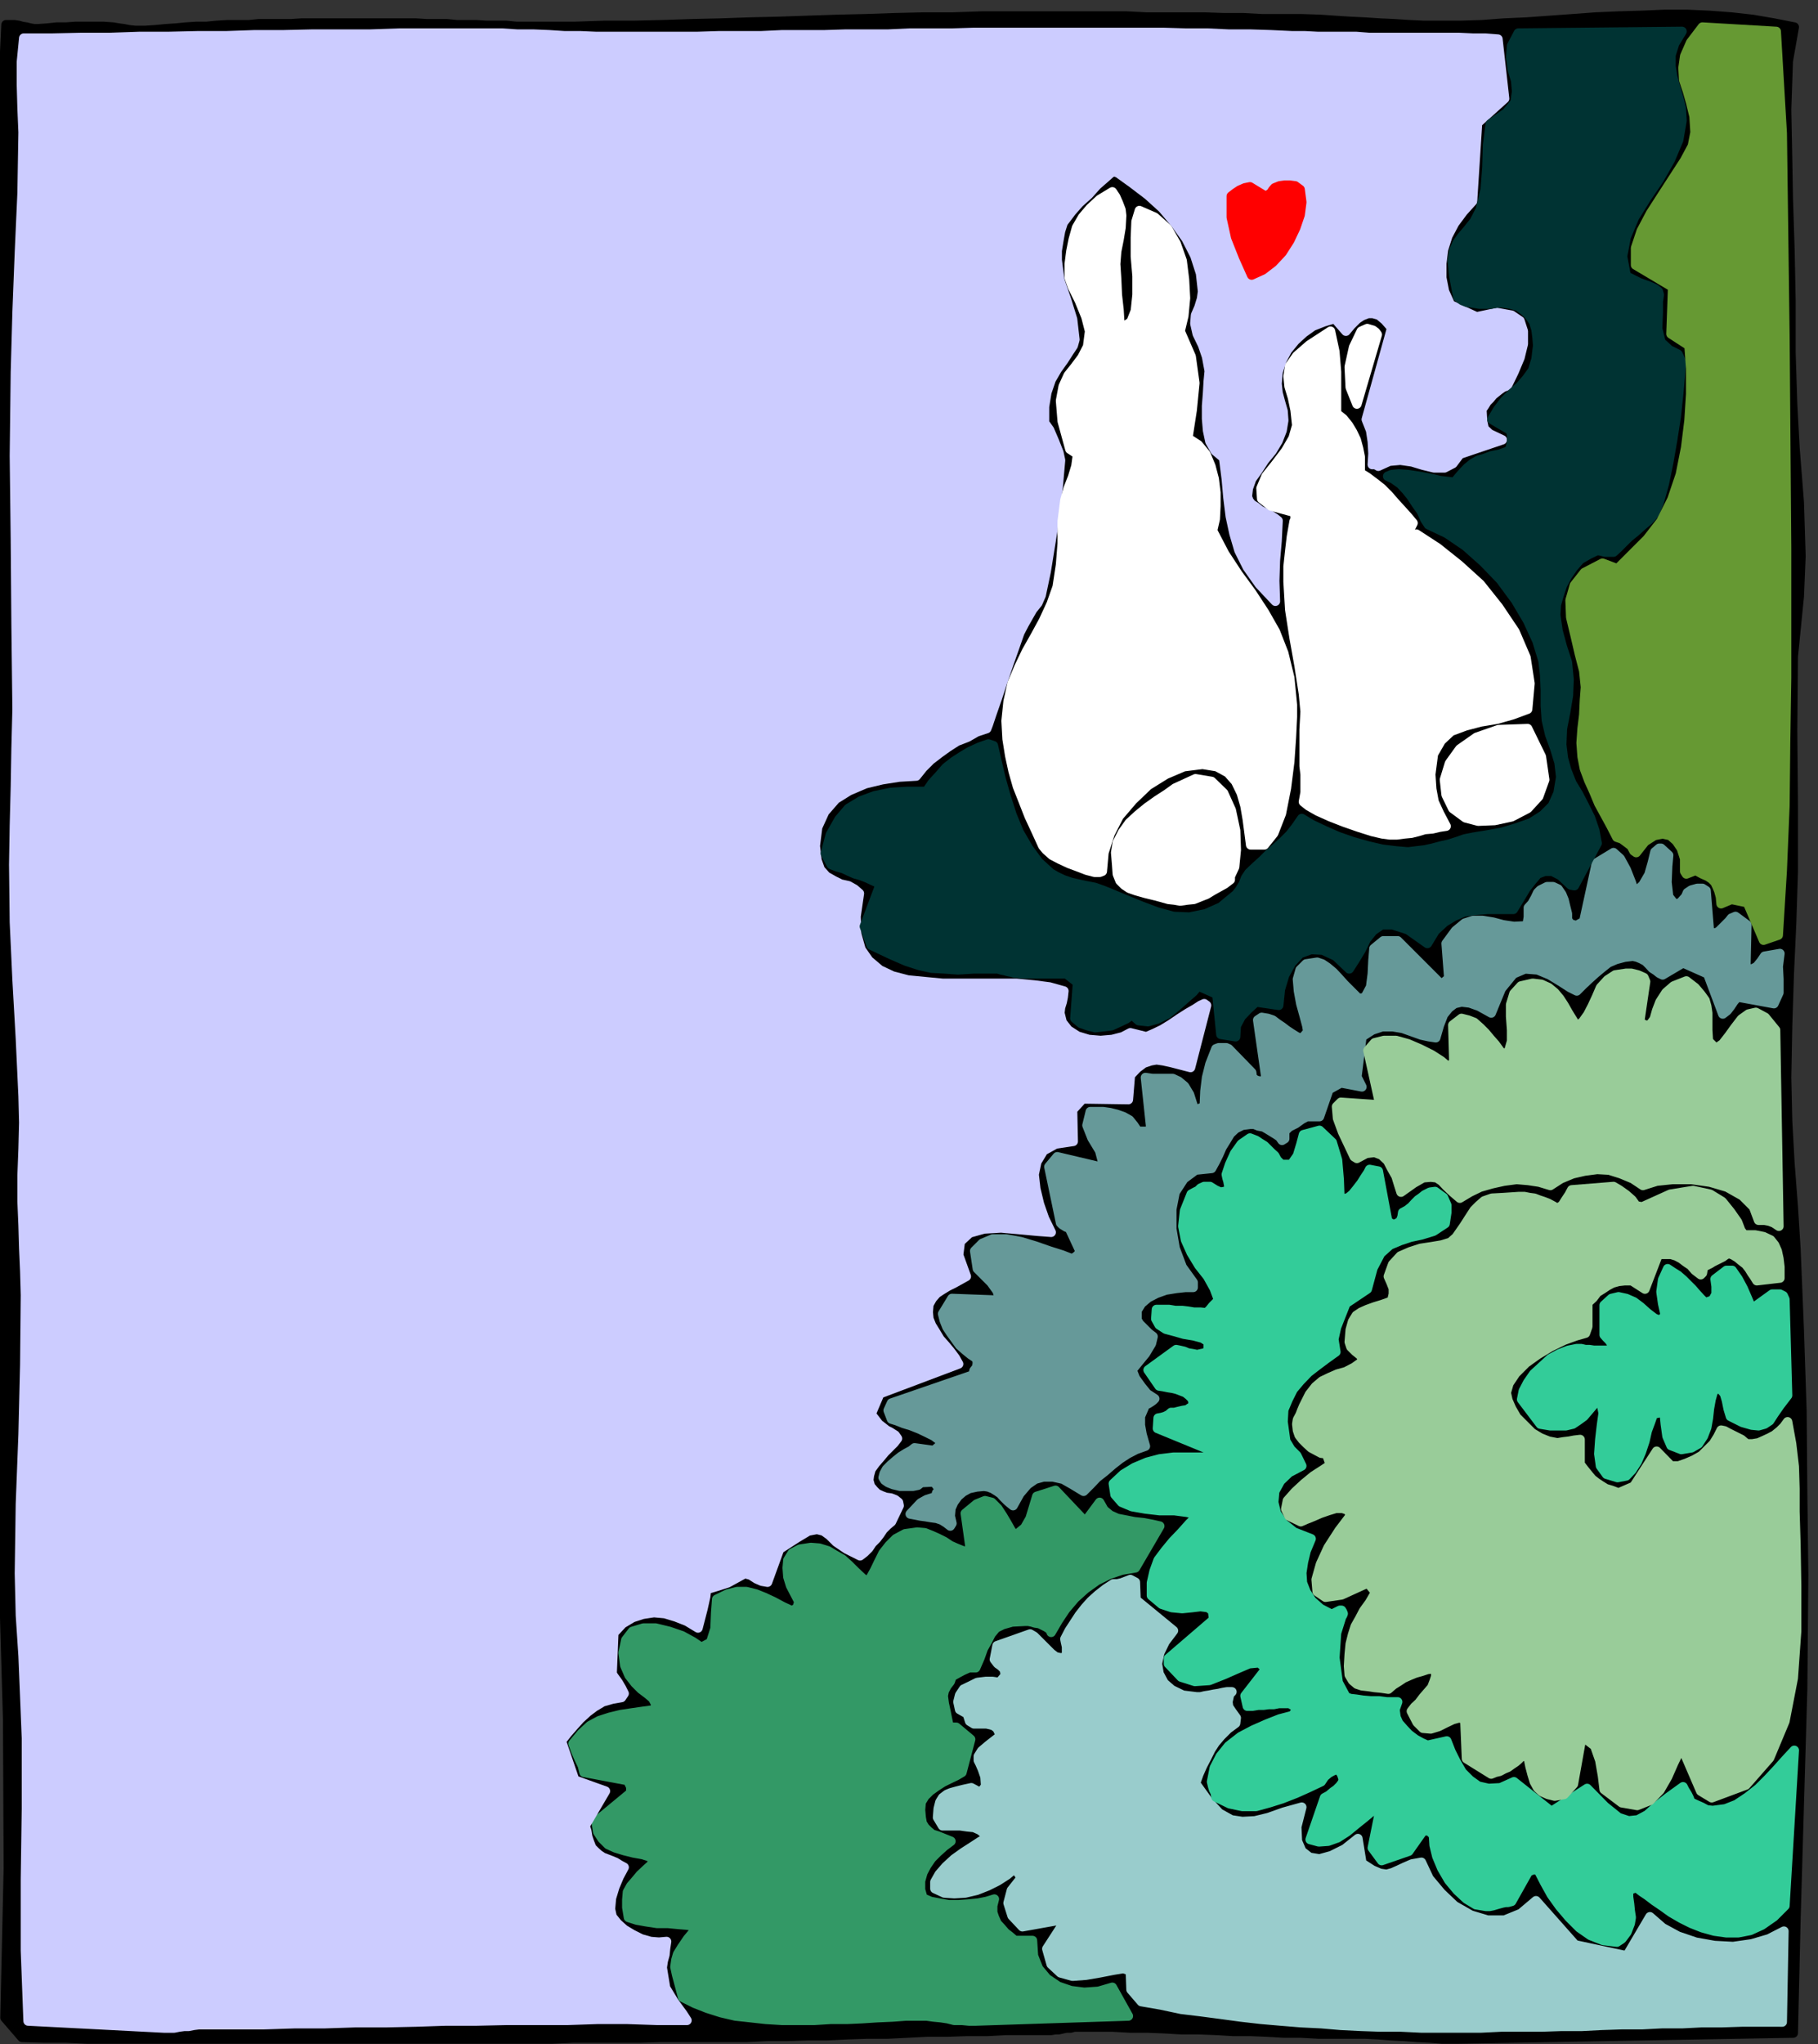 <?xml version="1.0" encoding="UTF-8" standalone="no"?>
<svg
   xmlns:ooo="http://xml.openoffice.org/svg/export"
   xmlns:dc="http://purl.org/dc/elements/1.1/"
   xmlns:cc="http://creativecommons.org/ns#"
   xmlns:rdf="http://www.w3.org/1999/02/22-rdf-syntax-ns#"
   xmlns:svg="http://www.w3.org/2000/svg"
   xmlns="http://www.w3.org/2000/svg"
   xmlns:sodipodi="http://sodipodi.sourceforge.net/DTD/sodipodi-0.dtd"
   xmlns:inkscape="http://www.inkscape.org/namespaces/inkscape"
   version="1.2"
   width="54.41mm"
   height="61.16mm"
   viewBox="0 0 5441 6116"
   preserveAspectRatio="xMidYMid"
   xml:space="preserve"
   id="svg143"
   sodipodi:docname="luvbunny.svg"
   style="fill-rule:evenodd;stroke-width:28.222;stroke-linejoin:round"
   inkscape:version="0.92.5 (2060ec1f9f, 2020-04-08)"><rect x="0" y="0" width="5441" height="6116" fill="#333333" stroke="none"/><sodipodi:namedview
   pagecolor="#ffffff"
   bordercolor="#666666"
   borderopacity="1"
   objecttolerance="10"
   gridtolerance="10"
   guidetolerance="10"
   inkscape:pageopacity="0"
   inkscape:pageshadow="2"
   inkscape:window-width="664"
   inkscape:window-height="487"
   id="namedview145"
   showgrid="false"
   inkscape:zoom="0.2102413"
   inkscape:cx="102.84095"
   inkscape:cy="115.57795"
   inkscape:window-x="0"
   inkscape:window-y="0"
   inkscape:window-maximized="0"
   inkscape:current-layer="svg143" />
 <defs
   class="ClipPathGroup"
   id="defs8">
  <clipPath
   id="presentation_clip_path"
   clipPathUnits="userSpaceOnUse">
   <rect
   x="0"
   y="0"
   width="21000"
   height="29700"
   id="rect2" />
  </clipPath>
  <clipPath
   id="presentation_clip_path_shrink"
   clipPathUnits="userSpaceOnUse">
   <rect
   x="21"
   y="29"
   width="20958"
   height="29641"
   id="rect5" />
  </clipPath>
 </defs>
 <defs
   class="TextShapeIndex"
   id="defs12">
  <g
   ooo:slide="id1"
   ooo:id-list="id3"
   id="g10" />
 </defs>
 <defs
   class="EmbeddedBulletChars"
   id="defs44">
  <g
   id="bullet-char-template-57356"
   transform="matrix(4.8828125e-4,0,0,-4.8828125e-4,0,0)">
   <path
   d="M 580,1141 1163,571 580,0 -4,571 Z"
   id="path14"
   inkscape:connector-curvature="0" />
  </g>
  <g
   id="bullet-char-template-57354"
   transform="matrix(4.8828125e-4,0,0,-4.8828125e-4,0,0)">
   <path
   d="M 8,1128 H 1137 V 0 H 8 Z"
   id="path17"
   inkscape:connector-curvature="0" />
  </g>
  <g
   id="bullet-char-template-10146"
   transform="matrix(4.8828125e-4,0,0,-4.8828125e-4,0,0)">
   <path
   d="M 174,0 602,739 174,1481 1456,739 Z M 1358,739 309,1346 659,739 Z"
   id="path20"
   inkscape:connector-curvature="0" />
  </g>
  <g
   id="bullet-char-template-10132"
   transform="matrix(4.8828125e-4,0,0,-4.8828125e-4,0,0)">
   <path
   d="M 2015,739 1276,0 H 717 l 543,543 H 174 v 393 h 1086 l -543,545 h 557 z"
   id="path23"
   inkscape:connector-curvature="0" />
  </g>
  <g
   id="bullet-char-template-10007"
   transform="matrix(4.8828125e-4,0,0,-4.8828125e-4,0,0)">
   <path
   d="m 0,-2 c -7,16 -16,29 -25,39 l 381,530 c -94,256 -141,385 -141,387 0,25 13,38 40,38 9,0 21,-2 34,-5 21,4 42,12 65,25 l 27,-13 111,-251 280,301 64,-25 24,25 c 21,-10 41,-24 62,-43 C 886,937 835,863 770,784 769,783 710,716 594,584 L 774,223 c 0,-27 -21,-55 -63,-84 l 16,-20 C 717,90 699,76 672,76 641,76 570,178 457,381 L 164,-76 c -22,-34 -53,-51 -92,-51 -42,0 -63,17 -64,51 -7,9 -10,24 -10,44 0,9 1,19 2,30 z"
   id="path26"
   inkscape:connector-curvature="0" />
  </g>
  <g
   id="bullet-char-template-10004"
   transform="matrix(4.8828125e-4,0,0,-4.8828125e-4,0,0)">
   <path
   d="M 285,-33 C 182,-33 111,30 74,156 52,228 41,333 41,471 c 0,78 14,145 41,201 34,71 87,106 158,106 53,0 88,-31 106,-94 l 23,-176 c 8,-64 28,-97 59,-98 l 735,706 c 11,11 33,17 66,17 42,0 63,-15 63,-46 V 965 c 0,-36 -10,-64 -30,-84 L 442,47 C 390,-6 338,-33 285,-33 Z"
   id="path29"
   inkscape:connector-curvature="0" />
  </g>
  <g
   id="bullet-char-template-9679"
   transform="matrix(4.8828125e-4,0,0,-4.8828125e-4,0,0)">
   <path
   d="M 813,0 C 632,0 489,54 383,161 276,268 223,411 223,592 c 0,181 53,324 160,431 106,107 249,161 430,161 179,0 323,-54 432,-161 108,-107 162,-251 162,-431 0,-180 -54,-324 -162,-431 C 1136,54 992,0 813,0 Z"
   id="path32"
   inkscape:connector-curvature="0" />
  </g>
  <g
   id="bullet-char-template-8226"
   transform="matrix(4.8828125e-4,0,0,-4.8828125e-4,0,0)">
   <path
   d="m 346,457 c -73,0 -137,26 -191,78 -54,51 -81,114 -81,188 0,73 27,136 81,188 54,52 118,78 191,78 73,0 134,-26 185,-79 51,-51 77,-114 77,-187 0,-75 -25,-137 -76,-188 -50,-52 -112,-78 -186,-78 z"
   id="path35"
   inkscape:connector-curvature="0" />
  </g>
  <g
   id="bullet-char-template-8211"
   transform="matrix(4.8828125e-4,0,0,-4.8828125e-4,0,0)">
   <path
   d="M -4,459 H 1135 V 606 H -4 Z"
   id="path38"
   inkscape:connector-curvature="0" />
  </g>
  <g
   id="bullet-char-template-61548"
   transform="matrix(4.8828125e-4,0,0,-4.8828125e-4,0,0)">
   <path
   d="m 173,740 c 0,163 58,303 173,419 116,115 255,173 419,173 163,0 302,-58 418,-173 116,-116 174,-256 174,-419 0,-163 -58,-303 -174,-418 C 1067,206 928,148 765,148 601,148 462,206 346,322 231,437 173,577 173,740 Z"
   id="path41"
   inkscape:connector-curvature="0" />
  </g>
 </defs>
 <g
   id="g49"
   transform="translate(-7779,-11792)">
  <g
   id="id2"
   class="Master_Slide">
   <g
   id="bg-id2"
   class="Background" />
   <g
   id="bo-id2"
   class="BackgroundObjects" />
  </g>
 </g>
 <g
   class="SlideGroup"
   id="g141"
   transform="translate(-7779,-11792)">
  <g
   id="g139">
   <g
   id="container-id1">
    <g
   id="id1"
   class="Slide"
   clip-path="url(#presentation_clip_path)">
     <g
   class="Page"
   id="g135">
      <g
   class="Graphic"
   id="g133">
       <g
   id="id3">
        <rect
   class="BoundingBox"
   x="7779"
   y="11792"
   width="5441"
   height="6116"
   id="rect51"
   style="fill:none;stroke:none" />
        <defs
   id="defs56">
         <clipPath
   id="clip_path_1"
   clipPathUnits="userSpaceOnUse">
          <path
   d="m 7779,11792 h 5440 v 6115 H 7779 Z"
   id="path53"
   inkscape:connector-curvature="0" />
         </clipPath>
        </defs>
        <g
   clip-path="url(#clip_path_1)"
   id="g130">
         <path
   d="m 13146,17875 8,-343 10,-343 10,-343 3,-343 -3,-244 -2,-244 -8,-241 -10,-244 -8,-127 -10,-130 -7,-127 -3,-130 3,-155 5,-155 7,-152 5,-155 v -193 l -2,-229 2,-221 18,-180 5,-120 -5,-160 -13,-165 -7,-130 -5,-155 v -155 l -3,-152 -5,-155 -2,-114 -3,-150 5,-145 18,-102 -61,-12 -64,-11 -63,-7 -66,-5 -66,-3 h -69 l -69,3 -68,2 -69,3 -68,5 -69,5 -69,5 -68,3 -66,5 -64,2 h -63 -46 l -43,-2 -46,-3 -43,-2 -46,-3 -43,-2 -46,-3 -43,-3 -59,-2 h -58 -59 l -55,-3 h -59 l -58,-2 h -59 -56 -58 l -59,-3 h -58 -59 -55 -59 -58 -59 -86 l -87,3 h -86 l -86,2 -87,3 -86,2 -89,3 -87,3 -86,2 -86,3 -87,2 -89,3 -86,2 h -87 l -89,3 h -86 -30 -28 -31 l -30,-3 h -28 -31 l -30,-2 h -31 -28 l -30,-3 h -31 -30 l -31,-2 h -28 -30 -31 -30 -33 -31 -33 -30 -33 -31 -33 l -30,2 h -33 -31 -33 l -30,3 h -33 -31 l -33,2 -30,3 h -31 l -30,2 -31,3 -30,2 -31,3 -30,2 h -31 l -18,-2 -15,-3 -15,-2 -18,-3 -28,-2 h -28 -28 -28 l -28,2 h -28 l -28,3 -28,2 h -12 l -11,-2 -12,-3 -13,-2 -10,-3 -13,-2 h -13 -12 l -10,211 -3,208 v 211 l 3,211 2,254 3,254 -3,257 v 254 l -2,142 -3,140 -2,142 -3,142 v 437 l 3,440 2,437 v 440 l 5,444 13,447 2,445 -10,447 51,59 66,2 h 66 l 66,3 h 66 l 66,2 h 67 66 l 66,3 h 66 66 66 66 66 66 66 l 66,-3 h 64 66 66 66 l 66,-2 h 66 66 66 l 66,-3 h 66 67 66 l 66,-2 h 66 66 66 58 l 61,-3 h 59 l 61,-2 h 58 l 61,-3 59,-2 h 61 l 61,-3 58,-3 h 61 l 59,-2 h 61 l 58,-3 h 61 58 13 l 13,-2 h 10 l 13,-3 10,-2 h 13 l 10,-3 h 12 51 51 l 54,3 h 50 l 51,2 51,3 h 51 l 53,2 51,3 h 51 l 51,2 50,3 h 51 l 54,3 h 51 50 38 l 39,2 38,3 40,2 38,3 39,2 38,3 h 38 z"
   id="path58"
   inkscape:connector-curvature="0"
   style="fill:#000000;stroke:none" />
         <path
   d="m 13146,17875 v 0 l 8,-343 10,-343 10,-343 3,-343 v 0 l -3,-244 -2,-244 -8,-241 -10,-244 v 0 l -8,-127 -10,-130 -7,-127 -3,-130 v 0 l 3,-155 5,-155 7,-152 5,-155 v 0 -193 l -2,-229 2,-221 18,-180 v 0 l 5,-120 -5,-160 -13,-165 -7,-130 v 0 l -5,-155 v -155 l -3,-152 -5,-155 v 0 l -2,-114 -3,-150 5,-145 18,-102 v 0 l -61,-12 -64,-11 -63,-7 -66,-5 -66,-3 h -69 l -69,3 -68,2 -69,3 -68,5 -69,5 -69,5 -68,3 -66,5 -64,2 h -63 v 0 h -46 l -43,-2 -46,-3 -43,-2 -46,-3 -43,-2 -46,-3 -43,-3 v 0 l -59,-2 h -58 -59 l -55,-3 h -59 l -58,-2 h -59 -56 -58 l -59,-3 h -58 -59 -55 -59 -58 -59 v 0 h -86 l -87,3 h -86 l -86,2 -87,3 -86,2 -89,3 -87,3 -86,2 -86,3 -87,2 -89,3 -86,2 h -87 l -89,3 h -86 v 0 h -30 -28 -31 l -30,-3 h -28 -31 l -30,-2 h -31 -28 l -30,-3 h -31 -30 l -31,-2 h -28 -30 -31 v 0 h -30 -33 -31 -33 -30 -33 -31 -33 l -30,2 h -33 -31 -33 l -30,3 h -33 -31 l -33,2 v 0 l -30,3 h -31 l -30,2 -31,3 -30,2 -31,3 -30,2 h -31 v 0 l -18,-2 -15,-3 -15,-2 -18,-3 v 0 l -28,-2 h -28 -28 -28 l -28,2 h -28 l -28,3 -28,2 v 0 h -12 l -11,-2 -12,-3 -13,-2 -10,-3 -13,-2 h -13 -12 v 0 l -10,211 -3,208 v 211 l 3,211 v 0 l 2,254 3,254 -3,257 v 254 0 l -2,142 -3,140 -2,142 -3,142 v 0 437 l 3,440 2,437 v 440 0 l 5,444 13,447 2,445 -10,447 51,59 v 0 l 66,2 h 66 l 66,3 h 66 l 66,2 h 67 66 l 66,3 h 66 66 66 66 66 66 66 l 66,-3 h 64 66 66 66 l 66,-2 h 66 66 66 l 66,-3 h 66 67 66 l 66,-2 h 66 66 66 v 0 h 58 l 61,-3 h 59 l 61,-2 h 58 l 61,-3 59,-2 h 61 l 61,-3 58,-3 h 61 l 59,-2 h 61 l 58,-3 h 61 58 v 0 h 13 l 13,-2 h 10 l 13,-3 10,-2 h 13 l 10,-3 h 12 v 0 h 51 51 l 54,3 h 50 l 51,2 51,3 h 51 l 53,2 51,3 h 51 l 51,2 50,3 h 51 l 54,3 h 51 50 v 0 h 38 l 39,2 38,3 40,2 38,3 39,2 38,3 h 38 z"
   id="path60"
   inkscape:connector-curvature="0"
   style="fill:none;stroke:#000000" />
         <path
   d="m 13113,17842 5,-272 -45,23 -51,15 -56,8 -56,-3 -56,-10 -53,-18 -46,-25 -38,-33 -69,117 -155,-33 -117,-132 -45,38 -49,20 h -51 l -50,-15 -49,-28 -40,-38 -36,-43 -23,-49 -28,5 -23,10 -17,8 -18,8 -18,5 -20,-3 -23,-10 -31,-20 -12,-74 -39,31 -40,20 -36,10 -30,-5 -23,-18 -13,-30 -2,-43 15,-59 -54,15 -45,16 -41,10 -38,2 -33,-5 -36,-20 -33,-36 -38,-53 10,-28 11,-25 12,-23 13,-26 13,-20 17,-20 21,-21 23,-17 2,-16 -13,-18 -10,-15 -2,-15 5,-23 7,-7 h -15 l -12,2 -13,3 -13,2 -15,3 -13,2 -13,3 h -12 l -41,-5 -33,-16 -23,-20 -15,-28 -5,-30 7,-33 16,-33 25,-33 -112,-92 -2,-53 -15,-8 -13,5 -13,5 -13,3 h -12 l -23,15 -23,18 -20,18 -18,20 -18,23 -15,23 -15,23 -13,25 2,10 3,13 v 10 13 l -8,10 h -12 l -13,-3 -13,-10 -13,-13 -12,-12 -13,-13 -13,-13 -12,-7 -99,35 -8,41 10,13 10,7 10,10 3,18 -18,21 -20,-3 h -21 l -25,3 -20,10 -21,10 -12,18 -5,20 5,23 23,13 7,22 13,8 h 13 15 10 l 13,3 7,2 11,8 5,10 5,13 -36,28 -20,17 -10,16 v 12 l 5,10 7,16 8,23 2,28 -15,20 -28,-15 -23,5 -20,5 -18,5 -12,5 -13,10 -8,13 -5,20 -2,26 15,25 h 15 18 20 l 21,3 20,2 18,8 12,10 8,13 -18,10 -23,15 -28,18 -28,20 -25,23 -20,23 -13,23 v 20 l 28,13 30,2 33,-2 34,-8 33,-13 30,-15 28,-18 20,-17 h 5 l 18,25 -30,38 -10,38 12,38 31,33 112,-20 7,15 -46,71 13,46 28,26 36,10 40,-3 41,-7 41,-8 30,-5 21,7 2,56 31,36 58,10 61,13 58,7 61,8 59,8 61,7 58,5 61,5 61,3 59,5 61,3 58,2 h 61 l 61,3 h 59 61 58 l 61,-3 h 61 59 l 61,-2 h 61 l 58,-3 61,-2 h 61 l 58,-3 h 61 l 59,-3 h 61 l 61,-2 h 58 z"
   id="path62"
   inkscape:connector-curvature="0"
   style="fill:#99cccc;stroke:none" />
         <path
   d="m 13113,17842 5,-272 v 0 l -45,23 -51,15 -56,8 -56,-3 -56,-10 -53,-18 -46,-25 -38,-33 -69,117 -155,-33 -117,-132 v 0 l -45,38 -49,20 h -51 l -50,-15 -49,-28 -40,-38 -36,-43 -23,-49 v 0 l -28,5 -23,10 -17,8 -18,8 -18,5 -20,-3 -23,-10 -31,-20 -12,-74 v 0 l -39,31 -40,20 -36,10 -30,-5 -23,-18 -13,-30 -2,-43 15,-59 v 0 l -54,15 -45,16 -41,10 -38,2 -33,-5 -36,-20 -33,-36 -38,-53 v 0 l 10,-28 11,-25 12,-23 13,-26 13,-20 17,-20 21,-21 23,-17 2,-16 v 0 l -13,-18 -10,-15 -2,-15 5,-23 7,-7 v 0 h -15 l -12,2 -13,3 -13,2 -15,3 -13,2 -13,3 h -12 v 0 l -41,-5 -33,-16 -23,-20 -15,-28 -5,-30 7,-33 16,-33 25,-33 -112,-92 -2,-53 -15,-8 v 0 l -13,5 -13,5 -13,3 h -12 v 0 l -23,15 -23,18 -20,18 -18,20 -18,23 -15,23 -15,23 -13,25 v 0 l 2,10 3,13 v 10 13 l -8,10 v 0 h -12 l -13,-3 -13,-10 -13,-13 -12,-12 -13,-13 -13,-13 -12,-7 -99,35 -8,41 v 0 l 10,13 10,7 10,10 3,18 -18,21 v 0 l -20,-3 h -21 l -25,3 -20,10 -21,10 -12,18 -5,20 5,23 23,13 7,22 13,8 v 0 h 13 15 10 l 13,3 7,2 11,8 5,10 5,13 v 0 l -36,28 -20,17 -10,16 v 12 l 5,10 7,16 8,23 2,28 -15,20 -28,-15 v 0 l -23,5 -20,5 -18,5 -12,5 -13,10 -8,13 -5,20 -2,26 15,25 v 0 h 15 18 20 l 21,3 20,2 18,8 12,10 8,13 v 0 l -18,10 -23,15 -28,18 -28,20 -25,23 -20,23 -13,23 v 20 0 l 28,13 30,2 33,-2 34,-8 33,-13 30,-15 28,-18 20,-17 h 5 l 18,25 v 0 l -30,38 -10,38 12,38 31,33 112,-20 7,15 -46,71 v 0 l 13,46 28,26 36,10 40,-3 41,-7 41,-8 30,-5 21,7 2,56 31,36 v 0 l 58,10 61,13 58,7 61,8 59,8 61,7 58,5 61,5 61,3 59,5 61,3 58,2 h 61 l 61,3 h 59 61 58 l 61,-3 h 61 59 l 61,-2 h 61 l 58,-3 61,-2 h 61 l 58,-3 h 61 l 59,-3 h 61 l 61,-2 h 58 z"
   id="path64"
   inkscape:connector-curvature="0"
   style="fill:none;stroke:#99cccc" />
         <path
   d="m 11156,17824 -48,-86 -41,12 -43,3 -40,-5 -38,-13 -34,-23 -25,-30 -15,-38 -3,-46 h -53 l -15,-13 -13,-10 -13,-15 -12,-13 -8,-18 -5,-15 v -20 l 5,-20 -23,7 -25,5 -31,3 -28,2 h -30 l -28,-5 -26,-5 -23,-10 -7,-25 v -26 l 7,-25 11,-21 15,-22 18,-18 20,-18 20,-15 -20,-8 -20,-8 -16,-5 -12,-10 -10,-10 -8,-13 -3,-17 -2,-23 2,-23 11,-18 15,-15 18,-13 20,-13 20,-10 21,-10 17,-10 26,-99 -43,-36 h -21 l -5,-23 -5,-25 -5,-23 -3,-23 3,-15 8,-15 10,-13 5,-15 18,-10 15,-8 18,-8 h 20 l 13,-30 10,-28 13,-23 10,-20 15,-18 20,-10 28,-8 38,-2 h 11 l 10,2 10,3 13,2 10,5 10,5 8,5 7,8 v 3 l 21,-36 22,-33 28,-33 31,-28 35,-25 36,-18 38,-13 41,-7 73,-125 -22,-5 -26,-5 -28,-3 -25,-5 -26,-5 -22,-10 -18,-15 -13,-23 -43,58 -89,-94 -56,18 -10,33 -10,33 -16,28 -28,23 -12,-13 -13,-23 -13,-22 -15,-23 -18,-18 -20,-5 -25,10 -34,28 16,114 -23,-2 -20,-8 -18,-8 -18,-12 -20,-10 -18,-8 -20,-8 -23,-2 -36,5 -28,15 -20,20 -18,23 -13,26 -12,25 -11,20 -12,16 -18,-16 -18,-17 -18,-18 -20,-18 -23,-13 -20,-12 -26,-8 -25,-2 -33,5 -23,12 -13,21 -2,23 2,27 8,26 13,25 12,23 -5,18 -15,10 -28,-13 -28,-15 -28,-13 -25,-10 -28,-7 h -28 l -28,7 -33,16 -3,40 -2,48 -13,41 -28,15 -25,-17 -33,-18 -38,-13 -41,-10 h -36 l -33,10 -20,26 -8,38 5,38 13,30 18,23 18,18 20,15 15,13 8,15 v 18 l -36,5 -35,5 -33,5 -33,8 -31,10 -28,15 -25,23 -26,31 8,22 10,23 10,21 5,20 133,25 2,8 5,10 v 10 8 l -104,86 5,31 13,20 18,18 22,10 26,8 28,7 28,5 25,8 5,18 -20,18 -18,17 -15,18 -13,15 -10,18 -2,23 v 23 l 5,30 25,8 28,5 33,5 h 33 l 31,3 25,2 20,3 8,7 -26,31 -17,25 -13,21 -5,17 -3,21 5,23 8,30 10,38 36,18 38,15 41,13 43,10 46,5 45,5 49,3 h 48 48 l 48,-3 h 49 l 45,-2 46,-3 46,-2 41,-3 h 40 21 l 22,3 21,2 20,3 20,5 h 23 l 21,2 h 20 z"
   id="path66"
   inkscape:connector-curvature="0"
   style="fill:#339966;stroke:none" />
         <path
   d="m 11156,17824 -48,-86 v 0 l -41,12 -43,3 -40,-5 -38,-13 -34,-23 -25,-30 -15,-38 -3,-46 h -53 v 0 l -15,-13 -13,-10 -13,-15 -12,-13 -8,-18 -5,-15 v -20 l 5,-20 v 0 l -23,7 -25,5 -31,3 -28,2 h -30 l -28,-5 -26,-5 -23,-10 v 0 l -7,-25 v -26 l 7,-25 11,-21 15,-22 18,-18 20,-18 20,-15 v 0 l -20,-8 -20,-8 -16,-5 -12,-10 -10,-10 -8,-13 -3,-17 -2,-23 v 0 l 2,-23 11,-18 15,-15 18,-13 20,-13 20,-10 21,-10 17,-10 26,-99 -43,-36 h -21 v 0 l -5,-23 -5,-25 -5,-23 -3,-23 v 0 l 3,-15 8,-15 10,-13 5,-15 v 0 l 18,-10 15,-8 18,-8 h 20 v 0 l 13,-30 10,-28 13,-23 10,-20 15,-18 20,-10 28,-8 38,-2 v 0 h 11 l 10,2 10,3 13,2 10,5 10,5 8,5 7,8 v 3 0 l 21,-36 22,-33 28,-33 31,-28 35,-25 36,-18 38,-13 41,-7 73,-125 v 0 l -22,-5 -26,-5 -28,-3 -25,-5 -26,-5 -22,-10 -18,-15 -13,-23 -43,58 -89,-94 -56,18 v 0 l -10,33 -10,33 -16,28 -28,23 v 0 l -12,-13 -13,-23 -13,-22 -15,-23 -18,-18 -20,-5 -25,10 -34,28 16,114 v 0 l -23,-2 -20,-8 -18,-8 -18,-12 -20,-10 -18,-8 -20,-8 -23,-2 v 0 l -36,5 -28,15 -20,20 -18,23 -13,26 -12,25 -11,20 -12,16 v 0 l -18,-16 -18,-17 -18,-18 -20,-18 -23,-13 -20,-12 -26,-8 -25,-2 v 0 l -33,5 -23,12 -13,21 -2,23 2,27 8,26 13,25 12,23 -5,18 -15,10 v 0 l -28,-13 -28,-15 -28,-13 -25,-10 -28,-7 h -28 l -28,7 -33,16 v 0 l -3,40 -2,48 -13,41 -28,15 v 0 l -25,-17 -33,-18 -38,-13 -41,-10 h -36 l -33,10 -20,26 -8,38 v 0 l 5,38 13,30 18,23 18,18 20,15 15,13 8,15 v 18 0 l -36,5 -35,5 -33,5 -33,8 -31,10 -28,15 -25,23 -26,31 v 0 l 8,22 10,23 10,21 5,20 133,25 v 0 l 2,8 5,10 v 10 8 l -104,86 v 0 l 5,31 13,20 18,18 22,10 26,8 28,7 28,5 25,8 5,18 v 0 l -20,18 -18,17 -15,18 -13,15 -10,18 -2,23 v 23 l 5,30 v 0 l 25,8 28,5 33,5 h 33 l 31,3 25,2 20,3 8,7 v 0 l -26,31 -17,25 -13,21 -5,17 -3,21 5,23 8,30 10,38 v 0 l 36,18 38,15 41,13 43,10 46,5 45,5 49,3 h 48 48 l 48,-3 h 49 l 45,-2 46,-3 46,-2 41,-3 h 40 v 0 h 21 l 22,3 21,2 20,3 20,5 h 23 l 21,2 h 20 z"
   id="path68"
   inkscape:connector-curvature="0"
   style="fill:none;stroke:#339966" />
         <path
   d="m 9835,17837 -13,-20 -25,-34 -26,-43 -10,-61 3,-20 5,-18 2,-20 3,-20 -23,2 -25,-2 -28,-8 -26,-13 -25,-15 -20,-18 -16,-20 -5,-23 3,-33 10,-33 13,-31 15,-28 -13,-7 -13,-8 -12,-5 -13,-5 -13,-5 -12,-8 -11,-10 -10,-10 -7,-18 -5,-15 -3,-18 -5,-15 61,-104 -92,-33 -40,-117 18,-23 20,-23 18,-20 23,-21 20,-15 25,-15 28,-8 28,-5 8,-12 -8,-16 -10,-17 -13,-18 -5,-8 5,-122 26,-28 30,-18 31,-10 33,-5 33,3 33,10 33,13 33,20 15,-58 8,-36 2,-18 5,-5 8,-2 20,-6 31,-10 51,-28 18,5 17,11 16,7 17,3 36,-99 51,-33 35,-21 26,-5 20,5 18,13 20,20 31,21 40,20 13,-10 13,-13 10,-15 13,-13 10,-13 10,-15 13,-13 12,-10 23,-48 -2,-10 -10,-8 -13,-5 -15,-2 -13,-5 -13,-6 -10,-10 -10,-12 -5,-18 2,-15 5,-18 13,-18 13,-15 15,-18 15,-15 13,-13 10,-13 -7,-10 -8,-5 -8,-5 -10,-5 -10,-8 -13,-10 -10,-13 -13,-17 26,-61 236,-89 -10,-18 -15,-20 -15,-18 -16,-18 -12,-20 -13,-21 -8,-20 -2,-20 2,-23 10,-18 13,-15 15,-10 18,-11 20,-10 18,-10 18,-10 -23,-64 5,-40 28,-26 43,-12 51,-3 56,5 54,5 40,3 -20,-41 -15,-43 -11,-46 -5,-43 8,-38 20,-33 36,-20 53,-8 -2,-94 30,-33 137,2 6,-73 20,-21 20,-15 21,-7 17,-3 21,3 23,5 27,7 31,8 48,-186 -7,-5 -11,5 -17,11 -21,12 -25,16 -25,17 -26,16 -25,12 -23,10 -48,-12 -23,12 -31,8 -35,3 -36,-3 -33,-10 -28,-18 -18,-23 -7,-28 2,-17 5,-16 3,-15 2,-18 -43,-12 -46,-6 -53,-5 h -53 -56 -59 -53 l -53,-5 -51,-5 -46,-12 -38,-18 -33,-28 -23,-33 -13,-46 -2,-53 10,-69 -15,-13 -18,-10 -23,-5 -20,-10 -23,-13 -18,-20 -10,-28 -5,-43 7,-56 21,-46 33,-38 40,-25 49,-21 50,-12 51,-8 51,-3 20,-25 23,-23 26,-20 25,-18 28,-18 31,-12 28,-16 30,-10 5,-13 10,-30 16,-46 17,-51 18,-53 18,-51 15,-43 13,-25 13,-23 12,-21 16,-20 10,-23 15,-71 20,-124 16,-130 7,-79 -5,-23 -13,-33 -15,-35 -15,-21 v -48 l 7,-43 13,-38 18,-31 20,-28 16,-25 12,-18 5,-18 -7,-61 -18,-58 -20,-58 -8,-61 v -28 l 5,-31 5,-28 8,-25 10,-13 15,-20 23,-26 28,-25 25,-28 23,-20 18,-16 10,-5 13,5 43,31 46,35 43,39 38,45 33,46 26,51 17,53 6,54 -3,22 -8,26 -10,23 -2,25 7,31 16,33 12,35 8,43 -3,31 -2,35 -3,39 v 38 l 3,35 7,33 16,28 25,21 8,63 5,56 7,56 11,51 15,51 25,50 36,51 48,51 -2,-61 2,-61 5,-58 3,-61 -10,-8 -13,-8 -15,-7 -16,-8 -12,-10 -13,-8 -8,-10 -5,-13 3,-25 10,-28 18,-25 20,-31 23,-28 18,-30 12,-31 5,-30 -2,-28 -8,-28 -7,-26 -3,-28 3,-35 12,-36 16,-30 23,-28 25,-23 28,-20 33,-13 33,-10 33,38 15,-18 18,-18 15,-10 18,-7 h 15 l 18,5 18,15 20,23 -76,274 13,33 5,33 2,36 -2,33 h 5 5 l 3,2 5,3 33,-15 33,-3 35,5 33,10 33,8 h 31 l 25,-13 21,-28 127,-43 -38,-18 -16,-15 -5,-23 -2,-35 7,-10 8,-13 10,-10 8,-10 10,-8 10,-8 10,-7 13,-5 20,-41 18,-43 10,-41 v -38 l -10,-31 -25,-17 -44,-8 -61,13 -78,-36 -18,-40 -8,-41 v -43 l 5,-41 13,-41 20,-38 26,-35 28,-31 15,-234 81,-73 -20,-178 -38,-3 h -38 l -41,-2 h -38 -38 -38 -38 -39 -40 -38 l -38,-3 h -39 -38 -38 l -38,-2 h -38 l -64,-3 -63,-2 h -64 l -63,-3 h -64 l -66,-2 h -63 -64 -63 -64 -63 -64 -64 -63 -64 l -63,2 h -64 -63 l -64,3 h -63 -64 l -63,2 h -64 -63 l -64,3 h -63 -64 l -64,2 h -63 -64 -63 -64 -48 l -46,-2 h -48 l -46,-3 -48,-2 h -48 l -46,-3 h -48 -87 -86 -87 l -86,3 h -86 -87 l -86,2 h -87 l -86,3 h -86 l -87,2 h -86 l -87,3 h -86 l -86,2 h -87 l -7,71 v 69 l 2,71 3,71 -3,181 -8,178 -7,180 -5,178 -3,251 3,252 2,252 3,254 -3,117 -2,114 -3,117 -2,117 2,172 8,173 10,176 8,172 2,79 -2,79 -3,79 v 78 l 3,72 2,68 3,69 2,71 -2,208 -5,209 -8,208 -3,208 3,125 8,122 5,122 5,124 v 211 l -3,211 v 213 l 8,211 406,21 h 16 15 l 15,-3 15,-2 h 13 l 15,-3 16,-2 h 15 89 91 l 92,-3 h 89 l 91,-3 h 92 l 91,-2 89,-3 h 92 l 91,-2 h 89 92 l 89,-3 h 91 l 89,3 z"
   id="path70"
   inkscape:connector-curvature="0"
   style="fill:#ccccff;stroke:none" />
         <path
   d="m 9835,17837 v 0 l -13,-20 -25,-34 -26,-43 -10,-61 v 0 l 3,-20 5,-18 2,-20 3,-20 v 0 l -23,2 -25,-2 -28,-8 -26,-13 -25,-15 -20,-18 -16,-20 -5,-23 v 0 l 3,-33 10,-33 13,-31 15,-28 v 0 l -13,-7 -13,-8 -12,-5 -13,-5 -13,-5 -12,-8 -11,-10 -10,-10 v 0 l -7,-18 -5,-15 -3,-18 -5,-15 61,-104 -92,-33 -40,-117 v 0 l 18,-23 20,-23 18,-20 23,-21 20,-15 25,-15 28,-8 28,-5 8,-12 v 0 l -8,-16 -10,-17 -13,-18 -5,-8 5,-122 v 0 l 26,-28 30,-18 31,-10 33,-5 33,3 33,10 33,13 33,20 v 0 l 15,-58 8,-36 2,-18 5,-5 8,-2 20,-6 31,-10 51,-28 v 0 l 18,5 17,11 16,7 17,3 36,-99 v 0 l 51,-33 35,-21 26,-5 20,5 18,13 20,20 31,21 40,20 v 0 l 13,-10 13,-13 10,-15 13,-13 10,-13 10,-15 13,-13 12,-10 23,-48 -2,-10 v 0 l -10,-8 -13,-5 -15,-2 -13,-5 -13,-6 -10,-10 -10,-12 -5,-18 v 0 l 2,-15 5,-18 13,-18 13,-15 15,-18 15,-15 13,-13 10,-13 v 0 l -7,-10 -8,-5 -8,-5 -10,-5 -10,-8 -13,-10 -10,-13 -13,-17 26,-61 236,-89 v 0 l -10,-18 -15,-20 -15,-18 -16,-18 -12,-20 -13,-21 -8,-20 -2,-20 v 0 l 2,-23 10,-18 13,-15 15,-10 18,-11 20,-10 18,-10 18,-10 v 0 l -23,-64 5,-40 28,-26 43,-12 51,-3 56,5 54,5 40,3 v 0 l -20,-41 -15,-43 -11,-46 -5,-43 8,-38 20,-33 36,-20 53,-8 -2,-94 30,-33 137,2 6,-73 v 0 l 20,-21 20,-15 21,-7 17,-3 21,3 23,5 27,7 31,8 48,-186 -7,-5 v 0 l -11,5 -17,11 -21,12 -25,16 -25,17 -26,16 -25,12 -23,10 -48,-12 v 0 l -23,12 -31,8 -35,3 -36,-3 -33,-10 -28,-18 -18,-23 -7,-28 v 0 l 2,-17 5,-16 3,-15 2,-18 v 0 l -43,-12 -46,-6 -53,-5 h -53 -56 -59 -53 l -53,-5 -51,-5 -46,-12 -38,-18 -33,-28 -23,-33 -13,-46 -2,-53 10,-69 v 0 l -15,-13 -18,-10 -23,-5 -20,-10 -23,-13 -18,-20 -10,-28 -5,-43 v 0 l 7,-56 21,-46 33,-38 40,-25 49,-21 50,-12 51,-8 51,-3 v 0 l 20,-25 23,-23 26,-20 25,-18 28,-18 31,-12 28,-16 30,-10 v 0 l 5,-13 10,-30 16,-46 17,-51 18,-53 18,-51 15,-43 13,-25 v 0 l 13,-23 12,-21 16,-20 10,-23 v 0 l 15,-71 20,-124 16,-130 7,-79 v 0 l -5,-23 -13,-33 -15,-35 -15,-21 v 0 -48 l 7,-43 13,-38 18,-31 20,-28 16,-25 12,-18 5,-18 v 0 l -7,-61 -18,-58 -20,-58 -8,-61 v 0 -28 l 5,-31 5,-28 8,-25 v 0 l 10,-13 15,-20 23,-26 28,-25 25,-28 23,-20 18,-16 10,-5 13,5 v 0 l 43,31 46,35 43,39 38,45 33,46 26,51 17,53 6,54 v 0 l -3,22 -8,26 -10,23 -2,25 v 0 l 7,31 16,33 12,35 8,43 v 0 l -3,31 -2,35 -3,39 v 38 l 3,35 7,33 16,28 25,21 v 0 l 8,63 5,56 7,56 11,51 15,51 25,50 36,51 48,51 v 0 l -2,-61 2,-61 5,-58 3,-61 v 0 l -10,-8 -13,-8 -15,-7 -16,-8 -12,-10 -13,-8 -8,-10 -5,-13 v 0 l 3,-25 10,-28 18,-25 20,-31 23,-28 18,-30 12,-31 5,-30 v 0 l -2,-28 -8,-28 -7,-26 -3,-28 v 0 l 3,-35 12,-36 16,-30 23,-28 25,-23 28,-20 33,-13 33,-10 33,38 v 0 l 15,-18 18,-18 15,-10 18,-7 h 15 l 18,5 18,15 20,23 -76,274 v 0 l 13,33 5,33 2,36 -2,33 v 0 h 5 5 l 3,2 5,3 v 0 l 33,-15 33,-3 35,5 33,10 33,8 h 31 l 25,-13 21,-28 127,-43 v 0 l -38,-18 -16,-15 -5,-23 -2,-35 v 0 l 7,-10 8,-13 10,-10 8,-10 10,-8 10,-8 10,-7 13,-5 v 0 l 20,-41 18,-43 10,-41 v -38 l -10,-31 -25,-17 -44,-8 -61,13 -78,-36 v 0 l -18,-40 -8,-41 v -43 l 5,-41 13,-41 20,-38 26,-35 28,-31 15,-234 81,-73 -20,-178 v 0 l -38,-3 h -38 l -41,-2 h -38 -38 -38 -38 -39 -40 -38 l -38,-3 h -39 -38 -38 l -38,-2 h -38 v 0 l -64,-3 -63,-2 h -64 l -63,-3 h -64 l -66,-2 h -63 -64 -63 -64 -63 -64 -64 -63 -64 l -63,2 h -64 -63 l -64,3 h -63 -64 l -63,2 h -64 -63 l -64,3 h -63 -64 l -64,2 h -63 -64 -63 -64 v 0 h -48 l -46,-2 h -48 l -46,-3 -48,-2 h -48 l -46,-3 h -48 v 0 h -87 -86 -87 l -86,3 h -86 -87 l -86,2 h -87 l -86,3 h -86 l -87,2 h -86 l -87,3 h -86 l -86,2 h -87 v 0 l -7,71 v 69 l 2,71 3,71 v 0 l -3,181 -8,178 -7,180 -5,178 v 0 l -3,251 3,252 2,252 3,254 v 0 l -3,117 -2,114 -3,117 -2,117 v 0 l 2,172 8,173 10,176 8,172 v 0 l 2,79 -2,79 -3,79 v 78 0 l 3,72 2,68 3,69 2,71 v 0 l -2,208 -5,209 -8,208 -3,208 v 0 l 3,125 8,122 5,122 5,124 v 0 211 l -3,211 v 213 l 8,211 406,21 v 0 h 16 15 l 15,-3 15,-2 h 13 l 15,-3 16,-2 h 15 v 0 h 89 91 l 92,-3 h 89 l 91,-3 h 92 l 91,-2 89,-3 h 92 l 91,-2 h 89 92 l 89,-3 h 91 l 89,3 z"
   id="path72"
   inkscape:connector-curvature="0"
   style="fill:none;stroke:#ccccff" />
         <path
   d="m 12653,17448 21,-8 7,3 13,10 15,10 21,16 25,17 25,18 31,18 30,15 33,13 36,10 36,5 h 35 l 36,-7 35,-16 36,-25 33,-33 28,-465 -26,28 -25,28 -28,30 -28,28 -33,26 -33,22 -33,13 -38,5 -18,-2 -15,-8 -18,-8 -15,-7 -5,-13 -5,-10 -8,-13 -5,-10 -43,31 -36,28 -28,25 -28,15 -28,3 -30,-10 -41,-33 -53,-54 -107,69 -112,-89 -40,18 -36,2 -31,-7 -25,-18 -23,-23 -18,-31 -15,-30 -13,-33 -58,13 -18,-8 -18,-10 -20,-15 -15,-16 -15,-17 -8,-18 -3,-23 8,-23 h -15 -18 l -23,-3 h -25 l -23,-2 -20,-3 -18,-2 -13,-5 -23,-43 -10,-74 5,-74 15,-48 3,-5 2,-5 -2,-5 -3,-5 h -5 l -10,5 -10,5 -5,2 -33,-17 -26,-23 -17,-26 -11,-28 -2,-30 5,-33 8,-33 15,-36 -51,-20 -33,-26 -20,-30 -8,-33 3,-33 17,-31 26,-25 38,-20 -15,-31 -18,-18 -15,-25 -8,-58 2,-36 13,-31 15,-30 21,-25 25,-26 26,-20 28,-21 28,-20 -6,-38 8,-36 13,-33 15,-38 64,-43 17,-63 23,-44 28,-25 31,-13 30,-10 33,-7 36,-11 35,-23 5,-33 v -22 l -10,-23 -25,-18 -15,2 -16,8 -10,8 -10,7 -10,10 -10,11 -13,10 -13,7 -2,13 -5,13 -11,7 -12,3 -15,-10 -28,-150 -26,-5 -5,10 -10,15 -10,16 -13,17 -13,16 -12,10 -16,5 -10,-5 -2,-54 -5,-58 -16,-53 -38,-36 -48,13 -8,30 -10,33 -18,26 h -30 l -13,-13 -7,-13 -11,-10 -10,-10 -10,-10 -13,-8 -12,-8 -18,-7 -26,18 -20,28 -15,33 -10,30 2,10 3,10 2,11 5,7 v 5 l -17,8 -13,2 -15,-7 -16,-10 h -17 l -11,5 -7,7 -10,5 -11,6 -20,50 -5,46 8,41 17,38 23,38 26,33 20,36 13,35 -10,10 -8,8 -8,10 -10,10 -18,-2 h -20 l -18,-3 -17,-2 h -21 l -18,-3 h -20 -18 l -2,28 10,18 20,13 26,7 28,8 30,5 26,7 17,11 v 25 l -10,8 -10,2 -13,3 -15,-3 -13,-2 -12,-5 -13,-3 -10,-2 -84,61 33,48 13,2 15,3 13,2 12,3 13,5 13,5 10,8 10,10 3,13 -3,10 -8,5 -7,5 -13,2 -13,3 -12,3 h -10 l -8,7 -10,5 -10,3 -11,2 -2,31 173,71 v 3 5 2 l -3,5 h -41 -40 -41 l -41,5 -38,10 -38,16 -33,20 -30,28 5,33 20,23 31,13 40,7 43,5 h 44 l 38,5 33,8 -26,25 -25,28 -25,26 -23,28 -21,28 -12,33 -8,35 v 38 l 31,26 30,10 31,3 30,-3 25,-3 23,3 13,10 3,26 -135,116 v 16 l 38,40 41,13 43,-3 43,-17 41,-18 35,-15 31,-3 20,18 -63,81 7,31 h 15 l 18,-3 h 16 l 15,-2 h 15 l 15,-3 h 18 15 l 16,10 2,13 -10,13 -38,10 -38,15 -41,18 -38,20 -36,28 -25,31 -18,35 -8,41 3,13 3,10 5,10 2,13 41,20 38,8 h 41 l 40,-11 38,-12 41,-16 38,-17 38,-18 10,-15 13,-11 13,-7 15,-5 10,15 5,15 -2,10 -8,11 -10,10 -10,7 -13,11 -13,7 -43,125 26,7 28,-2 28,-10 28,-18 28,-23 25,-20 25,-21 23,-12 -25,124 28,38 81,-28 43,-61 h 13 5 l 5,5 8,8 2,30 8,33 15,36 21,36 25,30 28,26 28,17 30,5 h 11 l 10,-2 10,-3 7,-2 11,-3 10,-2 h 7 l 11,-3 50,-89 18,-7 13,5 18,35 20,36 25,35 28,33 31,31 33,23 38,15 41,5 15,-10 15,-20 10,-26 3,-18 -3,-20 -2,-20 -3,-21 z"
   id="path74"
   inkscape:connector-curvature="0"
   style="fill:#33cc99;stroke:none" />
         <path
   d="m 12653,17448 21,-8 v 0 l 7,3 13,10 15,10 21,16 25,17 25,18 31,18 30,15 33,13 36,10 36,5 h 35 l 36,-7 35,-16 36,-25 33,-33 28,-465 v 0 l -26,28 -25,28 -28,30 -28,28 -33,26 -33,22 -33,13 -38,5 v 0 l -18,-2 -15,-8 -18,-8 -15,-7 v 0 l -5,-13 -5,-10 -8,-13 -5,-10 v 0 l -43,31 -36,28 -28,25 -28,15 -28,3 -30,-10 -41,-33 -53,-54 -107,69 -112,-89 v 0 l -40,18 -36,2 -31,-7 -25,-18 -23,-23 -18,-31 -15,-30 -13,-33 -58,13 v 0 l -18,-8 -18,-10 -20,-15 -15,-16 -15,-17 -8,-18 -3,-23 8,-23 v 0 h -15 -18 l -23,-3 h -25 l -23,-2 -20,-3 -18,-2 -13,-5 v 0 l -23,-43 -10,-74 5,-74 15,-48 v 0 l 3,-5 2,-5 -2,-5 -3,-5 v 0 h -5 l -10,5 -10,5 -5,2 v 0 l -33,-17 -26,-23 -17,-26 -11,-28 -2,-30 5,-33 8,-33 15,-36 v 0 l -51,-20 -33,-26 -20,-30 -8,-33 3,-33 17,-31 26,-25 38,-20 v 0 l -15,-31 -18,-18 -15,-25 -8,-58 v 0 l 2,-36 13,-31 15,-30 21,-25 25,-26 26,-20 28,-21 28,-20 v 0 l -6,-38 8,-36 13,-33 15,-38 64,-43 v 0 l 17,-63 23,-44 28,-25 31,-13 30,-10 33,-7 36,-11 35,-23 v 0 l 5,-33 v -22 l -10,-23 -25,-18 v 0 l -15,2 -16,8 -10,8 -10,7 -10,10 -10,11 -13,10 -13,7 v 0 l -2,13 -5,13 -11,7 -12,3 -15,-10 -28,-150 -26,-5 v 0 l -5,10 -10,15 -10,16 -13,17 -13,16 -12,10 -16,5 -10,-5 v 0 l -2,-54 -5,-58 -16,-53 -38,-36 -48,13 v 0 l -8,30 -10,33 -18,26 h -30 v 0 l -13,-13 -7,-13 -11,-10 -10,-10 -10,-10 -13,-8 -12,-8 -18,-7 v 0 l -26,18 -20,28 -15,33 -10,30 v 0 l 2,10 3,10 2,11 5,7 v 5 0 l -17,8 -13,2 -15,-7 -16,-10 h -17 v 0 l -11,5 -7,7 -10,5 -11,6 v 0 l -20,50 -5,46 8,41 17,38 23,38 26,33 20,36 13,35 v 0 l -10,10 -8,8 -8,10 -10,10 v 0 l -18,-2 h -20 l -18,-3 -17,-2 h -21 l -18,-3 h -20 -18 v 0 l -2,28 10,18 20,13 26,7 28,8 30,5 26,7 17,11 v 25 0 l -10,8 -10,2 -13,3 -15,-3 -13,-2 -12,-5 -13,-3 -10,-2 -84,61 33,48 v 0 l 13,2 15,3 13,2 12,3 13,5 13,5 10,8 10,10 v 0 l 3,13 -3,10 -8,5 -7,5 -13,2 -13,3 -12,3 h -10 v 0 l -8,7 -10,5 -10,3 -11,2 -2,31 173,71 v 0 3 5 2 l -3,5 v 0 h -41 -40 -41 l -41,5 -38,10 -38,16 -33,20 -30,28 v 0 l 5,33 20,23 31,13 40,7 43,5 h 44 l 38,5 33,8 v 0 l -26,25 -25,28 -25,26 -23,28 -21,28 -12,33 -8,35 v 38 0 l 31,26 30,10 31,3 30,-3 25,-3 23,3 13,10 3,26 -135,116 v 16 0 l 38,40 41,13 43,-3 43,-17 41,-18 35,-15 31,-3 20,18 -63,81 7,31 v 0 h 15 l 18,-3 h 16 l 15,-2 h 15 l 15,-3 h 18 15 l 16,10 2,13 -10,13 v 0 l -38,10 -38,15 -41,18 -38,20 -36,28 -25,31 -18,35 -8,41 v 0 l 3,13 3,10 5,10 2,13 v 0 l 41,20 38,8 h 41 l 40,-11 38,-12 41,-16 38,-17 38,-18 v 0 l 10,-15 13,-11 13,-7 15,-5 v 0 l 10,15 5,15 -2,10 -8,11 -10,10 -10,7 -13,11 -13,7 -43,125 v 0 l 26,7 28,-2 28,-10 28,-18 28,-23 25,-20 25,-21 23,-12 -25,124 28,38 81,-28 43,-61 v 0 h 13 5 l 5,5 8,8 v 0 l 2,30 8,33 15,36 21,36 25,30 28,26 28,17 30,5 v 0 h 11 l 10,-2 10,-3 7,-2 11,-3 10,-2 h 7 l 11,-3 50,-89 18,-7 13,5 v 0 l 18,35 20,36 25,35 28,33 31,31 33,23 38,15 41,5 v 0 l 15,-10 15,-20 10,-26 3,-18 v 0 l -3,-20 -2,-20 -3,-21 z"
   id="path76"
   inkscape:connector-curvature="0"
   style="fill:none;stroke:#33cc99" />
         <path
   d="m 12813,17021 56,130 33,20 102,-38 71,-81 46,-110 25,-129 10,-140 v -135 l -2,-124 -3,-99 v -69 l -2,-66 -8,-68 -12,-66 -11,15 -12,12 -16,13 -15,8 -15,7 -18,8 -18,3 h -17 l -8,-6 -8,-7 -10,-5 -10,-5 -10,-5 -10,-5 -11,-6 -10,-2 -10,20 -13,21 -17,17 -18,18 -23,13 -23,10 -23,8 h -23 l -43,-44 -68,105 -46,20 -21,-8 -17,-5 -16,-10 -12,-8 -13,-10 -10,-12 -13,-16 -13,-17 v -74 l -17,2 -16,3 -17,2 -18,3 -26,-5 -25,-10 -25,-15 -23,-23 -23,-23 -15,-26 -11,-25 -5,-23 8,-28 20,-30 31,-31 35,-25 38,-23 41,-20 36,-13 28,-8 7,-20 v -25 -23 -23 l 16,-15 12,-16 16,-10 15,-10 15,-8 18,-5 18,-2 h 22 l 39,25 40,-104 h 21 17 l 16,5 15,8 13,10 15,10 13,15 17,13 5,-5 3,-18 10,-5 10,-5 8,-5 10,-5 10,-5 10,-5 8,-6 10,-5 13,5 13,8 12,10 13,10 10,13 8,13 7,10 8,13 69,-8 v -33 l -3,-25 -5,-23 -8,-18 -12,-15 -21,-10 -25,-5 h -33 l -10,-13 -10,-26 -21,-30 -25,-31 -36,-22 -51,-11 -68,11 -84,38 -18,-3 -13,-18 -17,-15 -21,-15 -17,-10 -125,10 -8,15 -10,15 -10,16 -15,10 -13,-8 -15,-8 -13,-5 -15,-5 -13,-5 -15,-2 -15,-3 h -16 l -45,3 -36,2 -23,8 -15,13 -15,15 -13,20 -18,28 -23,33 -17,15 -26,8 -30,5 -33,5 -31,10 -30,13 -23,25 -13,36 8,18 7,18 v 17 l -5,21 -28,10 -23,7 -22,8 -18,8 -15,10 -11,18 -7,25 -3,36 5,15 13,13 15,12 10,16 -28,20 -25,13 -25,7 -23,10 -23,11 -20,17 -18,23 -18,36 -5,12 -5,13 -8,15 -2,13 2,18 5,15 10,13 13,13 13,12 15,8 15,8 16,2 10,28 -3,8 -18,12 -28,18 -28,23 -27,25 -23,26 -5,25 10,21 35,17 16,-7 20,-8 23,-10 23,-8 23,-7 h 20 l 15,5 10,15 -35,46 -33,51 -23,50 -13,46 3,36 25,17 48,-7 79,-36 23,28 -18,31 -18,25 -12,23 -13,23 -8,25 -7,28 -3,31 -2,35 2,26 10,17 13,11 15,5 18,2 20,3 21,2 20,3 15,-13 16,-10 15,-10 18,-8 17,-7 18,-5 18,-6 18,-2 7,5 v 18 l -5,15 -7,18 -13,15 -13,15 -12,16 -13,12 -10,13 17,33 18,18 23,2 23,-7 20,-10 23,-11 18,-5 18,3 5,119 74,46 12,-5 13,-3 13,-7 12,-5 11,-8 12,-8 8,-7 10,-10 h 5 5 l 5,2 5,3 5,25 6,23 7,23 10,18 13,12 18,8 20,5 28,-5 28,-31 23,-129 15,-5 26,20 15,43 8,46 5,41 53,40 46,8 38,-15 30,-31 23,-40 18,-41 15,-31 z"
   id="path78"
   inkscape:connector-curvature="0"
   style="fill:#99cc99;stroke:none" />
         <path
   d="m 12813,17021 56,130 33,20 v 0 l 102,-38 71,-81 46,-110 25,-129 10,-140 v -135 l -2,-124 -3,-99 v 0 -69 l -2,-66 -8,-68 -12,-66 v 0 l -11,15 -12,12 -16,13 -15,8 -15,7 -18,8 -18,3 h -17 v 0 l -8,-6 -8,-7 -10,-5 -10,-5 -10,-5 -10,-5 -11,-6 -10,-2 v 0 l -10,20 -13,21 -17,17 -18,18 -23,13 -23,10 -23,8 h -23 l -43,-44 -68,105 -46,20 v 0 l -21,-8 -17,-5 -16,-10 -12,-8 -13,-10 -10,-12 -13,-16 -13,-17 v -74 0 l -17,2 -16,3 -17,2 -18,3 v 0 l -26,-5 -25,-10 -25,-15 -23,-23 -23,-23 -15,-26 -11,-25 -5,-23 v 0 l 8,-28 20,-30 31,-31 35,-25 38,-23 41,-20 36,-13 28,-8 v 0 l 7,-20 v -25 -23 -23 0 l 16,-15 12,-16 16,-10 15,-10 15,-8 18,-5 18,-2 h 22 l 39,25 40,-104 v 0 h 21 17 l 16,5 15,8 13,10 15,10 13,15 17,13 5,-5 3,-18 v 0 l 10,-5 10,-5 8,-5 10,-5 10,-5 10,-5 8,-6 10,-5 v 0 l 13,5 13,8 12,10 13,10 10,13 8,13 7,10 8,13 69,-8 v 0 -33 l -3,-25 -5,-23 -8,-18 -12,-15 -21,-10 -25,-5 h -33 v 0 l -10,-13 -10,-26 -21,-30 -25,-31 -36,-22 -51,-11 -68,11 -84,38 -18,-3 v 0 l -13,-18 -17,-15 -21,-15 -17,-10 -125,10 v 0 l -8,15 -10,15 -10,16 -15,10 v 0 l -13,-8 -15,-8 -13,-5 -15,-5 -13,-5 -15,-2 -15,-3 h -16 v 0 l -45,3 -36,2 -23,8 -15,13 -15,15 -13,20 -18,28 -23,33 v 0 l -17,15 -26,8 -30,5 -33,5 -31,10 -30,13 -23,25 -13,36 v 0 l 8,18 7,18 v 17 l -5,21 v 0 l -28,10 -23,7 -22,8 -18,8 -15,10 -11,18 -7,25 -3,36 v 0 l 5,15 13,13 15,12 10,16 v 0 l -28,20 -25,13 -25,7 -23,10 -23,11 -20,17 -18,23 -18,36 v 0 l -5,12 -5,13 -8,15 -2,13 v 0 l 2,18 5,15 10,13 13,13 13,12 15,8 15,8 16,2 10,28 -3,8 v 0 l -18,12 -28,18 -28,23 -27,25 -23,26 -5,25 10,21 35,17 v 0 l 16,-7 20,-8 23,-10 23,-8 23,-7 h 20 l 15,5 10,15 v 0 l -35,46 -33,51 -23,50 -13,46 3,36 25,17 48,-7 79,-36 23,28 v 0 l -18,31 -18,25 -12,23 -13,23 -8,25 -7,28 -3,31 -2,35 v 0 l 2,26 10,17 13,11 15,5 18,2 20,3 21,2 20,3 v 0 l 15,-13 16,-10 15,-10 18,-8 17,-7 18,-5 18,-6 18,-2 7,5 v 0 18 l -5,15 -7,18 -13,15 -13,15 -12,16 -13,12 -10,13 v 0 l 17,33 18,18 23,2 23,-7 20,-10 23,-11 18,-5 18,3 5,119 74,46 v 0 l 12,-5 13,-3 13,-7 12,-5 11,-8 12,-8 8,-7 10,-10 v 0 h 5 5 l 5,2 5,3 v 0 l 5,25 6,23 7,23 10,18 13,12 18,8 20,5 28,-5 28,-31 23,-129 15,-5 v 0 l 26,20 15,43 8,46 5,41 v 0 l 53,40 46,8 38,-15 30,-31 23,-40 18,-41 15,-31 z"
   id="path80"
   inkscape:connector-curvature="0"
   style="fill:none;stroke:#99cc99" />
         <path
   d="m 10628,16350 -5,-22 2,-23 8,-18 13,-18 15,-13 18,-10 23,-5 22,-2 13,2 13,5 13,8 10,7 10,11 10,10 8,7 10,8 20,-36 23,-27 23,-16 25,-7 h 28 l 31,7 28,16 33,20 20,-20 20,-21 23,-18 23,-20 23,-18 23,-15 25,-13 28,-10 -10,-35 -5,-28 v -26 l 15,-35 8,-3 8,-5 7,-5 5,-5 -23,-15 -17,-21 -18,-25 -10,-25 17,-21 23,-28 18,-30 5,-21 -13,-10 -15,-15 -13,-13 -7,-12 v -28 l 13,-21 20,-17 25,-13 28,-10 31,-5 28,-3 h 23 v -15 l -33,-46 -21,-56 -10,-58 v -59 l 10,-51 26,-40 35,-26 48,-5 11,-20 10,-20 10,-23 13,-21 12,-20 16,-15 20,-10 23,-3 h 13 l 12,5 16,3 12,7 13,8 13,8 10,7 7,10 8,-5 v -22 l 13,-13 20,-10 18,-13 15,-8 h 38 l 28,-81 36,-20 63,12 -15,-30 15,-120 31,-20 30,-10 h 31 l 30,5 28,10 28,10 23,5 20,3 11,-38 12,-31 16,-20 17,-13 21,-5 25,3 28,10 36,20 30,-73 36,-44 35,-15 38,3 36,15 33,20 28,18 20,10 18,-18 18,-17 20,-18 18,-15 20,-16 23,-10 26,-7 25,-3 13,3 12,5 13,7 10,10 10,11 11,7 10,8 10,5 61,-36 74,33 45,120 13,-10 10,-13 10,-15 11,-13 109,20 15,-33 v -40 l -2,-38 5,-39 -46,8 -10,15 -13,16 -13,7 h -20 l 3,-132 -34,-25 -12,5 -8,10 -10,10 -8,8 -10,10 -7,5 -11,2 -12,-5 -10,-122 -11,-7 h -15 l -18,5 -12,8 -5,12 -16,18 -17,5 -18,-23 -5,-43 2,-48 3,-33 -23,-21 h -5 l -13,11 -8,33 -10,35 -18,31 -25,23 -10,-31 -15,-38 -18,-33 -20,-18 -51,31 -38,175 -23,13 -8,-3 -8,-2 -5,-6 -5,-7 v -18 l -5,-20 -5,-21 -7,-17 -11,-16 -15,-7 h -18 l -20,10 -8,8 -7,15 -10,18 -11,12 v 13 15 l -2,13 -3,13 -38,2 -33,-5 -30,-8 -31,-5 h -28 l -25,8 -28,23 -28,38 8,104 -18,15 h -8 l -127,-127 h -43 l -28,23 -3,36 -2,40 -5,39 -16,30 -5,3 h -5 l -5,2 h -5 l -13,-13 -15,-15 -15,-15 -18,-20 -15,-16 -18,-15 -15,-10 -15,-5 -33,5 -18,18 -8,28 3,35 7,38 10,36 8,30 3,18 -18,21 -15,-6 -16,-10 -15,-10 -13,-10 -15,-10 -13,-10 -15,-5 -18,-3 -12,8 25,175 -5,5 -13,3 -12,-3 -11,-8 -2,-15 -69,-71 -7,-3 h -10 -13 l -8,3 -18,46 -10,40 -5,41 -2,46 -18,7 -13,-2 -13,-41 -15,-25 -18,-15 -17,-8 h -21 -20 -20 l -21,-3 16,150 -6,8 -7,3 h -10 -11 l -7,-3 -10,-15 -13,-16 -18,-10 -20,-7 -20,-5 -21,-3 h -20 -18 l -10,41 15,38 23,38 10,38 -10,10 -127,-30 -25,30 35,168 5,5 8,5 5,3 8,2 33,71 -6,8 -5,5 -7,5 -8,3 -28,-11 -38,-12 -43,-15 -43,-13 -44,-8 h -40 l -31,13 -23,23 8,53 18,18 23,23 18,25 7,21 -7,7 -135,-5 -28,46 5,20 8,20 12,18 13,18 13,18 17,15 16,13 18,12 2,13 -2,13 -8,10 -3,13 -244,84 -10,22 10,26 16,5 20,8 23,7 25,10 23,11 20,10 16,12 5,13 -21,18 -58,-8 -10,8 -15,8 -16,10 -15,12 -15,13 -13,13 -7,13 -3,12 5,8 10,7 15,6 21,5 h 18 20 l 15,-3 10,-8 38,-2 16,20 -3,8 -5,5 -2,8 -6,5 -22,7 -18,10 -15,16 -16,17 16,3 15,3 15,2 18,3 15,2 15,5 13,8 13,10 z"
   id="path82"
   inkscape:connector-curvature="0"
   style="fill:#669999;stroke:none" />
         <path
   d="m 10628,16350 v 0 l -5,-22 2,-23 8,-18 13,-18 15,-13 18,-10 23,-5 22,-2 v 0 l 13,2 13,5 13,8 10,7 10,11 10,10 8,7 10,8 v 0 l 20,-36 23,-27 23,-16 25,-7 h 28 l 31,7 28,16 33,20 v 0 l 20,-20 20,-21 23,-18 23,-20 23,-18 23,-15 25,-13 28,-10 v 0 l -10,-35 -5,-28 v -26 l 15,-35 v 0 l 8,-3 8,-5 7,-5 5,-5 v 0 l -23,-15 -17,-21 -18,-25 -10,-25 v 0 l 17,-21 23,-28 18,-30 5,-21 v 0 l -13,-10 -15,-15 -13,-13 -7,-12 v 0 -28 l 13,-21 20,-17 25,-13 28,-10 31,-5 28,-3 h 23 v -15 0 l -33,-46 -21,-56 -10,-58 v -59 l 10,-51 26,-40 35,-26 48,-5 v 0 l 11,-20 10,-20 10,-23 13,-21 12,-20 16,-15 20,-10 23,-3 v 0 h 13 l 12,5 16,3 12,7 13,8 13,8 10,7 7,10 8,-5 v -22 0 l 13,-13 20,-10 18,-13 15,-8 h 38 l 28,-81 36,-20 63,12 -15,-30 15,-120 v 0 l 31,-20 30,-10 h 31 l 30,5 28,10 28,10 23,5 20,3 v 0 l 11,-38 12,-31 16,-20 17,-13 21,-5 25,3 28,10 36,20 v 0 l 30,-73 36,-44 35,-15 38,3 36,15 33,20 28,18 20,10 v 0 l 18,-18 18,-17 20,-18 18,-15 20,-16 23,-10 26,-7 25,-3 v 0 l 13,3 12,5 13,7 10,10 10,11 11,7 10,8 10,5 61,-36 74,33 45,120 v 0 l 13,-10 10,-13 10,-15 11,-13 109,20 v 0 l 15,-33 v -40 l -2,-38 5,-39 -46,8 v 0 l -10,15 -13,16 -13,7 h -20 l 3,-132 -34,-25 v 0 l -12,5 -8,10 -10,10 -8,8 -10,10 -7,5 -11,2 -12,-5 -10,-122 -11,-7 v 0 h -15 l -18,5 -12,8 -5,12 -16,18 -17,5 v 0 l -18,-23 -5,-43 2,-48 3,-33 -23,-21 h -5 l -13,11 v 0 l -8,33 -10,35 -18,31 -25,23 v 0 l -10,-31 -15,-38 -18,-33 -20,-18 -51,31 -38,175 -23,13 v 0 l -8,-3 -8,-2 -5,-6 -5,-7 v 0 -18 l -5,-20 -5,-21 -7,-17 -11,-16 -15,-7 h -18 l -20,10 v 0 l -8,8 -7,15 -10,18 -11,12 v 0 13 15 l -2,13 -3,13 v 0 l -38,2 -33,-5 -30,-8 -31,-5 h -28 l -25,8 -28,23 -28,38 8,104 -18,15 h -8 l -127,-127 h -43 l -28,23 v 0 l -3,36 -2,40 -5,39 -16,30 v 0 l -5,3 h -5 l -5,2 h -5 v 0 l -13,-13 -15,-15 -15,-15 -18,-20 -15,-16 -18,-15 -15,-10 -15,-5 v 0 l -33,5 -18,18 -8,28 3,35 7,38 10,36 8,30 3,18 -18,21 v 0 l -15,-6 -16,-10 -15,-10 -13,-10 -15,-10 -13,-10 -15,-5 -18,-3 -12,8 25,175 -5,5 v 0 l -13,3 -12,-3 -11,-8 -2,-15 -69,-71 v 0 l -7,-3 h -10 -13 l -8,3 v 0 l -18,46 -10,40 -5,41 -2,46 -18,7 -13,-2 v 0 l -13,-41 -15,-25 -18,-15 -17,-8 h -21 -20 -20 l -21,-3 16,150 -6,8 v 0 l -7,3 h -10 -11 l -7,-3 v 0 l -10,-15 -13,-16 -18,-10 -20,-7 -20,-5 -21,-3 h -20 -18 v 0 l -10,41 15,38 23,38 10,38 -10,10 -127,-30 -25,30 35,168 v 0 l 5,5 8,5 5,3 8,2 33,71 v 0 l -6,8 -5,5 -7,5 -8,3 v 0 l -28,-11 -38,-12 -43,-15 -43,-13 -44,-8 h -40 l -31,13 -23,23 8,53 v 0 l 18,18 23,23 18,25 7,21 -7,7 -135,-5 -28,46 v 0 l 5,20 8,20 12,18 13,18 13,18 17,15 16,13 18,12 v 0 l 2,13 -2,13 -8,10 -3,13 -244,84 -10,22 10,26 v 0 l 16,5 20,8 23,7 25,10 23,11 20,10 16,12 5,13 -21,18 -58,-8 v 0 l -10,8 -15,8 -16,10 -15,12 -15,13 -13,13 -7,13 -3,12 v 0 l 5,8 10,7 15,6 21,5 h 18 20 l 15,-3 10,-8 38,-2 16,20 v 0 l -3,8 -5,5 -2,8 -6,5 v 0 l -22,7 -18,10 -15,16 -16,17 v 0 l 16,3 15,3 15,2 18,3 15,2 15,5 13,8 13,10 z"
   id="path84"
   inkscape:connector-curvature="0"
   style="fill:none;stroke:#669999" />
         <path
   d="m 12727,16023 23,-5 10,5 3,30 5,36 12,28 31,12 30,-5 21,-12 15,-23 10,-26 5,-28 3,-28 5,-28 7,-25 18,-10 15,18 6,20 5,25 7,23 36,18 28,8 20,2 18,-5 15,-10 13,-20 18,-26 23,-30 -8,-287 -5,-11 -10,-5 h -13 -10 l -61,44 -13,-31 -13,-30 -15,-28 -18,-26 h -17 l -34,26 3,22 v 23 l -10,18 -23,8 -13,-13 -12,-13 -13,-15 -15,-15 -13,-13 -15,-13 -16,-10 -15,-10 -15,33 -5,36 5,35 8,36 -16,15 -17,-7 -21,-16 -20,-18 -20,-15 -23,-10 -23,-5 -21,5 -22,20 v 89 l 7,8 8,8 5,7 5,8 -8,13 -10,2 h -12 -13 -13 l -13,-2 h -12 l -13,-3 h -13 l -25,5 -26,10 -28,15 -25,23 -25,23 -18,26 -13,25 -5,25 56,74 30,5 h 26 20 l 21,-5 15,-10 18,-13 17,-20 21,-25 15,10 5,25 -5,36 -5,43 -3,43 5,36 18,25 33,10 26,-5 17,-18 16,-25 12,-28 11,-33 7,-31 10,-27 z"
   id="path86"
   inkscape:connector-curvature="0"
   style="fill:#33cc99;stroke:none" />
         <path
   d="m 12727,16023 23,-5 10,5 v 0 l 3,30 5,36 12,28 31,12 v 0 l 30,-5 21,-12 15,-23 10,-26 5,-28 3,-28 5,-28 7,-25 18,-10 v 0 l 15,18 6,20 5,25 7,23 v 0 l 36,18 28,8 20,2 18,-5 15,-10 13,-20 18,-26 23,-30 -8,-287 v 0 l -5,-11 -10,-5 h -13 -10 l -61,44 v 0 l -13,-31 -13,-30 -15,-28 -18,-26 h -17 l -34,26 v 0 l 3,22 v 23 l -10,18 -23,8 v 0 l -13,-13 -12,-13 -13,-15 -15,-15 -13,-13 -15,-13 -16,-10 -15,-10 v 0 l -15,33 -5,36 5,35 8,36 -16,15 v 0 l -17,-7 -21,-16 -20,-18 -20,-15 -23,-10 -23,-5 -21,5 -22,20 v 89 0 l 7,8 8,8 5,7 5,8 -8,13 v 0 l -10,2 h -12 -13 -13 l -13,-2 h -12 l -13,-3 h -13 v 0 l -25,5 -26,10 -28,15 -25,23 -25,23 -18,26 -13,25 -5,25 56,74 v 0 l 30,5 h 26 20 l 21,-5 15,-10 18,-13 17,-20 21,-25 v 0 l 15,10 5,25 -5,36 -5,43 -3,43 5,36 18,25 33,10 v 0 l 26,-5 17,-18 16,-25 12,-28 11,-33 7,-31 10,-27 z"
   id="path88"
   inkscape:connector-curvature="0"
   style="fill:none;stroke:#33cc99" />
         <path
   d="m 13103,15461 -10,-587 -31,-38 -28,-15 -22,5 -21,15 -20,26 -18,25 -18,23 -17,12 -8,-2 -5,-5 -8,-8 -5,-5 -2,-33 v -28 -23 l -3,-20 -5,-18 -13,-18 -17,-20 -26,-20 -38,15 -23,20 -18,28 -10,26 -7,25 -11,15 -12,5 -21,-10 18,-122 -5,-12 -18,-8 -20,-5 h -15 l -33,5 -23,15 -21,23 -12,28 -13,28 -13,25 -15,21 -18,15 -12,-20 -13,-21 -13,-23 -13,-20 -15,-18 -18,-15 -22,-10 -26,-3 -35,8 -21,23 -10,33 v 35 l 3,41 v 33 l -8,28 -15,15 -13,-15 -13,-18 -15,-17 -15,-18 -15,-15 -18,-16 -18,-7 -20,-5 -26,20 3,109 -10,13 -8,2 -20,-17 -28,-18 -36,-18 -35,-15 -36,-10 h -36 l -28,7 -20,23 36,163 -117,-8 -13,13 3,35 15,41 18,38 17,36 8,5 28,-15 25,-3 21,8 18,17 12,23 13,23 8,26 7,22 38,-27 28,-16 23,-2 18,2 15,10 15,16 18,17 21,18 30,-18 31,-15 35,-10 36,-8 38,-5 35,3 33,5 33,10 31,-20 36,-15 35,-8 38,-5 36,2 35,11 36,15 30,20 41,-13 48,-5 h 56 l 56,8 51,15 46,26 33,33 15,40 h 18 l 15,3 13,5 z"
   id="path90"
   inkscape:connector-curvature="0"
   style="fill:#99cc99;stroke:none" />
         <path
   d="m 13103,15461 -10,-587 v 0 l -31,-38 -28,-15 -22,5 -21,15 -20,26 -18,25 -18,23 -17,12 v 0 l -8,-2 -5,-5 -8,-8 -5,-5 v 0 l -2,-33 v -28 -23 l -3,-20 -5,-18 -13,-18 -17,-20 -26,-20 v 0 l -38,15 -23,20 -18,28 -10,26 -7,25 -11,15 -12,5 -21,-10 18,-122 v 0 l -5,-12 -18,-8 -20,-5 h -15 v 0 l -33,5 -23,15 -21,23 -12,28 -13,28 -13,25 -15,21 -18,15 v 0 l -12,-20 -13,-21 -13,-23 -13,-20 -15,-18 -18,-15 -22,-10 -26,-3 v 0 l -35,8 -21,23 -10,33 v 35 l 3,41 v 33 l -8,28 -15,15 v 0 l -13,-15 -13,-18 -15,-17 -15,-18 -15,-15 -18,-16 -18,-7 -20,-5 -26,20 3,109 -10,13 -8,2 v 0 l -20,-17 -28,-18 -36,-18 -35,-15 -36,-10 h -36 l -28,7 -20,23 36,163 -117,-8 -13,13 v 0 l 3,35 15,41 18,38 17,36 8,5 v 0 l 28,-15 25,-3 21,8 18,17 12,23 13,23 8,26 7,22 v 0 l 38,-27 28,-16 23,-2 18,2 15,10 15,16 18,17 21,18 v 0 l 30,-18 31,-15 35,-10 36,-8 38,-5 35,3 33,5 33,10 v 0 l 31,-20 36,-15 35,-8 38,-5 36,2 35,11 36,15 30,20 v 0 l 41,-13 48,-5 h 56 l 56,8 51,15 46,26 33,33 15,40 v 0 h 18 l 15,3 13,5 z"
   id="path92"
   inkscape:connector-curvature="0"
   style="fill:none;stroke:#99cc99" />
         <path
   d="m 11477,14894 2,-33 15,-28 21,-22 23,-21 68,10 5,-48 13,-43 20,-36 26,-28 33,-12 35,2 39,18 40,38 18,-28 18,-30 15,-31 20,-25 26,-18 h 33 l 46,15 58,41 23,-38 28,-26 28,-17 30,-13 33,-5 36,-3 h 38 41 l 20,-33 18,-30 18,-23 17,-20 21,-8 h 23 l 25,13 30,28 11,2 68,-127 -7,-38 -13,-38 -18,-36 -18,-35 -20,-33 -15,-38 -10,-36 -5,-41 2,-48 10,-51 8,-48 2,-48 -5,-51 -15,-46 -13,-48 -7,-48 2,-31 8,-28 10,-30 15,-28 18,-26 20,-23 26,-15 25,-12 13,2 10,3 h 13 13 l 12,-11 15,-15 18,-18 21,-17 20,-18 18,-15 12,-13 8,-10 13,-33 15,-54 13,-63 12,-69 11,-71 7,-66 5,-56 3,-41 -10,-22 -26,-13 -25,-23 -10,-41 2,-48 v -33 l 3,-20 -3,-10 -10,-8 -18,-8 -28,-10 -40,-20 -11,-59 11,-58 25,-59 36,-58 38,-56 33,-58 25,-59 10,-58 -2,-36 -8,-33 -10,-33 -8,-30 -5,-31 v -33 l 11,-35 22,-36 -490,5 -20,38 -3,36 5,35 10,33 3,33 -5,33 -26,31 -48,33 -8,63 -2,67 -5,66 -15,61 -18,35 -21,26 -17,20 -13,18 -10,23 -5,30 5,46 12,63 13,10 15,6 18,2 18,3 h 18 18 l 17,-3 h 16 l 25,3 23,7 18,13 15,15 13,18 7,23 3,23 2,25 -5,41 -10,33 -18,25 -20,23 -23,20 -23,23 -20,26 -18,30 56,33 3,13 v 18 l -3,18 -5,12 -28,10 -25,5 -21,8 -18,5 -17,10 -16,13 -17,18 -21,25 -17,-2 -26,-3 -30,-7 -33,-6 -33,-5 -28,-2 -21,2 -12,5 17,8 21,15 17,18 16,20 15,23 15,21 10,23 11,17 55,26 56,38 54,48 51,53 45,61 36,61 28,61 18,59 5,43 2,46 v 46 l 3,43 10,43 15,41 13,43 5,43 -8,48 -17,38 -28,28 -36,23 -43,15 -43,13 -44,8 -43,7 -25,5 -23,8 -25,8 -23,5 -26,7 -23,5 -25,3 -25,3 -36,-3 -41,-5 -43,-10 -46,-13 -43,-15 -41,-18 -38,-18 -30,-18 -18,26 -18,23 -20,20 -20,18 -21,18 -20,20 -20,18 -21,20 -10,15 -7,18 -11,18 -10,13 -46,38 -45,20 -49,10 -48,-2 -48,-13 -48,-18 -49,-20 -48,-20 -20,-8 -23,-8 -26,-5 -23,-5 -22,-5 -23,-8 -21,-10 -17,-10 -36,-33 -30,-41 -28,-48 -21,-51 -18,-56 -15,-53 -12,-51 -11,-48 -15,-5 -28,10 -28,13 -25,15 -23,15 -23,18 -20,23 -21,23 -17,25 h -56 l -51,3 -48,10 -41,15 -38,23 -28,33 -26,46 -15,56 18,33 18,7 18,5 17,8 18,8 18,5 18,7 17,8 18,8 3,7 -46,122 20,56 59,28 46,20 40,13 36,8 38,2 41,3 48,-3 h 61 10 l 10,3 10,2 11,3 10,2 10,3 h 10 l 10,2 h 15 18 16 17 18 18 15 18 l 33,26 -8,107 18,15 20,7 23,6 26,-3 23,-3 22,-10 21,-10 18,-13 20,18 28,3 28,-8 30,-15 28,-23 26,-23 23,-20 15,-18 56,25 12,120 z"
   id="path94"
   inkscape:connector-curvature="0"
   style="fill:#003333;stroke:none" />
         <path
   d="m 11477,14894 v 0 l 2,-33 15,-28 21,-22 23,-21 68,10 v 0 l 5,-48 13,-43 20,-36 26,-28 33,-12 35,2 39,18 40,38 v 0 l 18,-28 18,-30 15,-31 20,-25 26,-18 h 33 l 46,15 58,41 v 0 l 23,-38 28,-26 28,-17 30,-13 33,-5 36,-3 h 38 41 v 0 l 20,-33 18,-30 18,-23 17,-20 21,-8 h 23 l 25,13 30,28 11,2 68,-127 v 0 l -7,-38 -13,-38 -18,-36 -18,-35 -20,-33 -15,-38 -10,-36 -5,-41 v 0 l 2,-48 10,-51 8,-48 2,-48 v 0 l -5,-51 -15,-46 -13,-48 -7,-48 v 0 l 2,-31 8,-28 10,-30 15,-28 18,-26 20,-23 26,-15 25,-12 v 0 l 13,2 10,3 h 13 13 v 0 l 12,-11 15,-15 18,-18 21,-17 20,-18 18,-15 12,-13 8,-10 v 0 l 13,-33 15,-54 13,-63 12,-69 11,-71 7,-66 5,-56 3,-41 v 0 l -10,-22 -26,-13 -25,-23 -10,-41 v 0 l 2,-48 v -33 l 3,-20 -3,-10 -10,-8 -18,-8 -28,-10 -40,-20 v 0 l -11,-59 11,-58 25,-59 36,-58 38,-56 33,-58 25,-59 10,-58 v 0 l -2,-36 -8,-33 -10,-33 -8,-30 -5,-31 v -33 l 11,-35 22,-36 -490,5 v 0 l -20,38 -3,36 5,35 10,33 3,33 -5,33 -26,31 -48,33 v 0 l -8,63 -2,67 -5,66 -15,61 v 0 l -18,35 -21,26 -17,20 -13,18 -10,23 -5,30 5,46 12,63 v 0 l 13,10 15,6 18,2 18,3 h 18 18 l 17,-3 h 16 v 0 l 25,3 23,7 18,13 15,15 13,18 7,23 3,23 2,25 v 0 l -5,41 -10,33 -18,25 -20,23 -23,20 -23,23 -20,26 -18,30 56,33 v 0 l 3,13 v 18 l -3,18 -5,12 v 0 l -28,10 -25,5 -21,8 -18,5 -17,10 -16,13 -17,18 -21,25 v 0 l -17,-2 -26,-3 -30,-7 -33,-6 -33,-5 -28,-2 -21,2 -12,5 v 0 l 17,8 21,15 17,18 16,20 15,23 15,21 10,23 11,17 v 0 l 55,26 56,38 54,48 51,53 45,61 36,61 28,61 18,59 v 0 l 5,43 2,46 v 46 l 3,43 v 0 l 10,43 15,41 13,43 5,43 v 0 l -8,48 -17,38 -28,28 -36,23 -43,15 -43,13 -44,8 -43,7 v 0 l -25,5 -23,8 -25,8 -23,5 -26,7 -23,5 -25,3 -25,3 v 0 l -36,-3 -41,-5 -43,-10 -46,-13 -43,-15 -41,-18 -38,-18 -30,-18 v 0 l -18,26 -18,23 -20,20 -20,18 -21,18 -20,20 -20,18 -21,20 v 0 l -10,15 -7,18 -11,18 -10,13 v 0 l -46,38 -45,20 -49,10 -48,-2 -48,-13 -48,-18 -49,-20 -48,-20 v 0 l -20,-8 -23,-8 -26,-5 -23,-5 -22,-5 -23,-8 -21,-10 -17,-10 v 0 l -36,-33 -30,-41 -28,-48 -21,-51 -18,-56 -15,-53 -12,-51 -11,-48 -15,-5 v 0 l -28,10 -28,13 -25,15 -23,15 -23,18 -20,23 -21,23 -17,25 v 0 h -56 l -51,3 -48,10 -41,15 -38,23 -28,33 -26,46 -15,56 18,33 v 0 l 18,7 18,5 17,8 18,8 18,5 18,7 17,8 18,8 3,7 -46,122 20,56 v 0 l 59,28 46,20 40,13 36,8 38,2 41,3 48,-3 h 61 v 0 h 10 l 10,3 10,2 11,3 10,2 10,3 h 10 l 10,2 v 0 h 15 18 16 17 18 18 15 18 l 33,26 -8,107 v 0 l 18,15 20,7 23,6 26,-3 23,-3 22,-10 21,-10 18,-13 v 0 l 20,18 28,3 28,-8 30,-15 28,-23 26,-23 23,-20 15,-18 56,25 12,120 z"
   id="path96"
   inkscape:connector-curvature="0"
   style="fill:none;stroke:#003333" />
         <path
   d="m 13101,14590 12,-194 8,-193 2,-190 3,-193 v -387 l -5,-635 -8,-607 -18,-305 -221,-13 -35,46 -18,41 -5,35 2,36 11,33 10,35 10,41 3,48 -8,41 -23,43 -33,51 -33,51 -36,56 -28,53 -17,51 v 51 l 111,66 -5,140 54,35 5,69 v 76 l -5,79 -10,81 -16,81 -25,74 -33,66 -41,53 -89,89 -45,-17 -54,28 -30,38 -13,45 2,51 13,54 13,56 13,50 5,49 -3,40 -2,43 -5,41 -3,43 3,41 7,36 13,35 15,33 15,36 18,33 18,33 18,35 15,5 15,11 13,10 8,15 7,5 26,-33 28,-18 25,-5 23,5 18,16 15,22 10,31 v 38 l 5,8 28,-11 20,11 16,7 12,8 10,10 6,13 5,12 5,18 2,21 31,-13 48,10 48,112 z"
   id="path98"
   inkscape:connector-curvature="0"
   style="fill:#669933;stroke:none" />
         <path
   d="m 13101,14590 v 0 l 12,-194 8,-193 2,-190 3,-193 v 0 -387 l -5,-635 -8,-607 -18,-305 -221,-13 v 0 l -35,46 -18,41 -5,35 2,36 11,33 10,35 10,41 3,48 v 0 l -8,41 -23,43 -33,51 -33,51 -36,56 -28,53 -17,51 v 51 l 111,66 -5,140 54,35 v 0 l 5,69 v 76 l -5,79 -10,81 -16,81 -25,74 -33,66 -41,53 -89,89 -45,-17 v 0 l -54,28 -30,38 -13,45 2,51 13,54 13,56 13,50 5,49 v 0 l -3,40 -2,43 -5,41 -3,43 v 0 l 3,41 7,36 13,35 15,33 15,36 18,33 18,33 18,35 v 0 l 15,5 15,11 13,10 8,15 7,5 v 0 l 26,-33 28,-18 25,-5 23,5 18,16 15,22 10,31 v 38 l 5,8 28,-11 v 0 l 20,11 16,7 12,8 10,10 6,13 5,12 5,18 2,21 31,-13 48,10 48,112 z"
   id="path100"
   inkscape:connector-curvature="0"
   style="fill:none;stroke:#669933" />
         <path
   d="m 11461,14424 v -10 l 13,-28 5,-51 -2,-58 -13,-61 -23,-51 -36,-35 -48,-8 -61,28 -25,18 -28,18 -31,22 -28,23 -25,23 -20,28 -16,31 -5,30 3,36 2,28 8,20 13,13 15,10 20,7 28,8 33,8 18,5 18,5 18,2 17,3 21,-3 20,-2 20,-8 18,-7 18,-11 18,-10 18,-10 z"
   id="path102"
   inkscape:connector-curvature="0"
   style="fill:#ffffff;stroke:none" />
         <path
   d="m 11461,14424 v -10 0 l 13,-28 5,-51 -2,-58 -13,-61 -23,-51 -36,-35 -48,-8 -61,28 v 0 l -25,18 -28,18 -31,22 -28,23 -25,23 -20,28 -16,31 -5,30 v 0 l 3,36 2,28 8,20 13,13 15,10 20,7 28,8 33,8 v 0 l 18,5 18,5 18,2 17,3 v 0 l 21,-3 20,-2 20,-8 18,-7 18,-11 18,-10 18,-10 z"
   id="path104"
   inkscape:connector-curvature="0"
   style="fill:none;stroke:#ffffff" />
         <path
   d="m 11078,14399 5,-56 18,-56 27,-53 41,-48 46,-44 53,-33 54,-23 56,-7 43,7 33,18 23,26 17,35 11,38 7,41 5,38 5,38 h 41 l 28,-35 23,-59 15,-76 10,-79 5,-73 3,-61 v -36 l -8,-81 -18,-74 -25,-64 -33,-58 -38,-58 -41,-56 -40,-61 -36,-69 8,-35 2,-39 v -40 l -5,-41 -10,-38 -15,-36 -23,-28 -31,-20 13,-84 8,-81 -11,-79 -33,-76 11,-46 5,-53 -3,-56 -7,-56 -18,-51 -26,-45 -38,-34 -46,-20 -10,33 -2,48 v 56 l 5,59 v 56 l -5,48 -13,33 -23,15 h -2 l -3,-2 h -2 -3 l -3,-49 -5,-45 -2,-46 -3,-46 3,-38 7,-35 6,-36 2,-36 -2,-17 -8,-21 -8,-18 -10,-15 -38,23 -28,26 -23,27 -18,31 -10,36 -7,35 -5,38 v 41 l 10,28 20,40 20,49 11,43 -6,46 -17,33 -21,28 -20,25 -15,33 -8,43 5,61 23,84 23,15 -5,36 -10,33 -13,33 -10,36 -8,63 v 66 l -5,64 -10,66 -18,51 -23,50 -25,46 -26,46 -22,46 -21,50 -12,54 -6,58 3,54 8,50 10,46 13,46 17,43 18,46 20,43 21,46 10,12 18,16 23,12 28,13 27,10 26,10 23,6 h 15 z"
   id="path106"
   inkscape:connector-curvature="0"
   style="fill:#ffffff;stroke:none" />
         <path
   d="m 11078,14399 v 0 l 5,-56 18,-56 27,-53 41,-48 46,-44 53,-33 54,-23 56,-7 v 0 l 43,7 33,18 23,26 17,35 11,38 7,41 5,38 5,38 v 0 h 41 l 28,-35 23,-59 15,-76 10,-79 5,-73 3,-61 v -36 0 l -8,-81 -18,-74 -25,-64 -33,-58 -38,-58 -41,-56 -40,-61 -36,-69 v 0 l 8,-35 2,-39 v -40 l -5,-41 -10,-38 -15,-36 -23,-28 -31,-20 v 0 l 13,-84 8,-81 -11,-79 -33,-76 v 0 l 11,-46 5,-53 -3,-56 -7,-56 -18,-51 -26,-45 -38,-34 -46,-20 v 0 l -10,33 -2,48 v 56 l 5,59 v 56 l -5,48 -13,33 -23,15 v 0 h -2 l -3,-2 h -2 -3 v 0 l -3,-49 -5,-45 -2,-46 -3,-46 v 0 l 3,-38 7,-35 6,-36 2,-36 v 0 l -2,-17 -8,-21 -8,-18 -10,-15 v 0 l -38,23 -28,26 -23,27 -18,31 -10,36 -7,35 -5,38 v 41 0 l 10,28 20,40 20,49 11,43 v 0 l -6,46 -17,33 -21,28 -20,25 -15,33 -8,43 5,61 23,84 23,15 v 0 l -5,36 -10,33 -13,33 -10,36 v 0 l -8,63 v 66 l -5,64 -10,66 v 0 l -18,51 -23,50 -25,46 -26,46 -22,46 -21,50 -12,54 -6,58 v 0 l 3,54 8,50 10,46 13,46 17,43 18,46 20,43 21,46 v 0 l 10,12 18,16 23,12 28,13 27,10 26,10 23,6 h 15 z"
   id="path108"
   inkscape:connector-curvature="0"
   style="fill:none;stroke:#ffffff" />
         <path
   d="m 12107,14264 -20,-38 -16,-35 -7,-38 -3,-44 8,-61 23,-40 30,-28 43,-16 46,-12 48,-8 46,-13 46,-17 7,-77 -12,-78 -33,-77 -49,-73 -55,-69 -64,-58 -64,-51 -63,-41 -15,5 -16,3 h -15 l -15,2 -5,-10 5,-10 15,-8 18,-2 13,-3 5,-10 -15,-18 -18,-20 -21,-23 -20,-23 -20,-20 -23,-18 -20,-15 -21,-13 v -25 -23 l -5,-25 -7,-26 -11,-23 -12,-20 -16,-20 -20,-16 v -63 -61 l -5,-61 -13,-61 -63,41 -38,33 -21,30 -5,31 3,30 10,33 8,38 5,46 -11,38 -22,38 -31,41 -28,35 -15,36 2,31 28,22 66,18 6,5 v 8 10 l -3,5 -8,46 -5,43 -5,46 v 46 l 5,83 13,84 15,84 13,84 5,53 -3,54 v 53 56 l 3,25 v 28 26 l -5,28 15,12 28,16 38,17 41,16 43,15 41,13 30,7 23,3 h 20 l 23,-3 21,-2 20,-5 20,-6 23,-2 21,-5 z"
   id="path110"
   inkscape:connector-curvature="0"
   style="fill:#ffffff;stroke:none" />
         <path
   d="m 12107,14264 v 0 l -20,-38 -16,-35 -7,-38 -3,-44 v 0 l 8,-61 23,-40 30,-28 43,-16 46,-12 48,-8 46,-13 46,-17 v 0 l 7,-77 -12,-78 -33,-77 -49,-73 -55,-69 -64,-58 -64,-51 -63,-41 v 0 l -15,5 -16,3 h -15 l -15,2 -5,-10 v 0 l 5,-10 15,-8 18,-2 13,-3 5,-10 v 0 l -15,-18 -18,-20 -21,-23 -20,-23 -20,-20 -23,-18 -20,-15 -21,-13 v 0 -25 -23 l -5,-25 -7,-26 -11,-23 -12,-20 -16,-20 -20,-16 v 0 -63 -61 l -5,-61 -13,-61 v 0 l -63,41 -38,33 -21,30 -5,31 3,30 10,33 8,38 5,46 v 0 l -11,38 -22,38 -31,41 -28,35 -15,36 2,31 28,22 66,18 v 0 l 6,5 v 8 10 l -3,5 v 0 l -8,46 -5,43 -5,46 v 46 0 l 5,83 13,84 15,84 13,84 v 0 l 5,53 -3,54 v 53 56 0 l 3,25 v 28 26 l -5,28 v 0 l 15,12 28,16 38,17 41,16 43,15 41,13 30,7 23,3 v 0 h 20 l 23,-3 21,-2 20,-5 20,-6 23,-2 21,-5 z"
   id="path112"
   inkscape:connector-curvature="0"
   style="fill:none;stroke:#ffffff" />
         <path
   d="m 12351,13972 -87,3 -66,23 -50,35 -31,43 -15,49 5,45 20,41 38,28 38,10 49,-2 51,-11 48,-25 33,-36 18,-50 -10,-69 z"
   id="path114"
   inkscape:connector-curvature="0"
   style="fill:#ffffff;stroke:none" />
         <path
   d="m 12351,13972 v 0 l -87,3 -66,23 -50,35 -31,43 -15,49 5,45 20,41 38,28 v 0 l 38,10 49,-2 51,-11 48,-25 33,-36 18,-50 -10,-69 z"
   id="path116"
   inkscape:connector-curvature="0"
   style="fill:none;stroke:#ffffff" />
         <path
   d="m 11840,13001 61,-208 -5,-7 -8,-6 -7,-2 -10,-3 -18,8 -23,48 -13,59 3,61 z"
   id="path118"
   inkscape:connector-curvature="0"
   style="fill:#ffffff;stroke:none" />
         <path
   d="m 11840,13001 61,-208 v 0 l -5,-7 -8,-6 -7,-2 -10,-3 -18,8 v 0 l -23,48 -13,59 3,61 z"
   id="path120"
   inkscape:connector-curvature="0"
   style="fill:none;stroke:#ffffff" />
         <path
   d="m 11670,12359 -15,-11 -16,-2 h -15 l -15,2 -15,6 -6,7 -5,8 -7,5 -10,5 -46,-28 -15,3 -16,7 -12,8 -13,10 v 63 l 13,59 23,58 25,56 33,-15 30,-23 28,-30 23,-36 18,-38 13,-38 5,-38 z"
   id="path122"
   inkscape:connector-curvature="0"
   style="fill:#ff0000;stroke:none" />
         <path
   d="m 11670,12359 -15,-11 v 0 l -16,-2 h -15 l -15,2 -15,6 v 0 l -6,7 -5,8 -7,5 -10,5 -46,-28 v 0 l -15,3 -16,7 -12,8 -13,10 v 0 63 l 13,59 23,58 25,56 v 0 l 33,-15 30,-23 28,-30 23,-36 18,-38 13,-38 5,-38 z"
   id="path124"
   inkscape:connector-curvature="0"
   style="fill:none;stroke:#ff0000" />
         <path
   d="m 11545,12577 13,-15 18,-23 20,-23 20,-28 18,-28 15,-28 6,-23 -6,-20 -28,-13 -53,41 h -5 -2 -6 l -2,-2 -8,-13 -10,-10 -13,-5 -12,-3 -18,25 2,44 11,45 15,44 z"
   id="path126"
   inkscape:connector-curvature="0"
   style="fill:#ff0000;stroke:none" />
         <path
   d="m 11545,12577 v 0 l 13,-15 18,-23 20,-23 20,-28 18,-28 15,-28 6,-23 -6,-20 -28,-13 -53,41 v 0 h -5 -2 -6 l -2,-2 v 0 l -8,-13 -10,-10 -13,-5 -12,-3 -18,25 v 0 l 2,44 11,45 15,44 z"
   id="path128"
   inkscape:connector-curvature="0"
   style="fill:none;stroke:#ff0000" />
        </g>
       </g>
      </g>
     </g>
    </g>
   </g>
  </g>
 </g>
</svg>